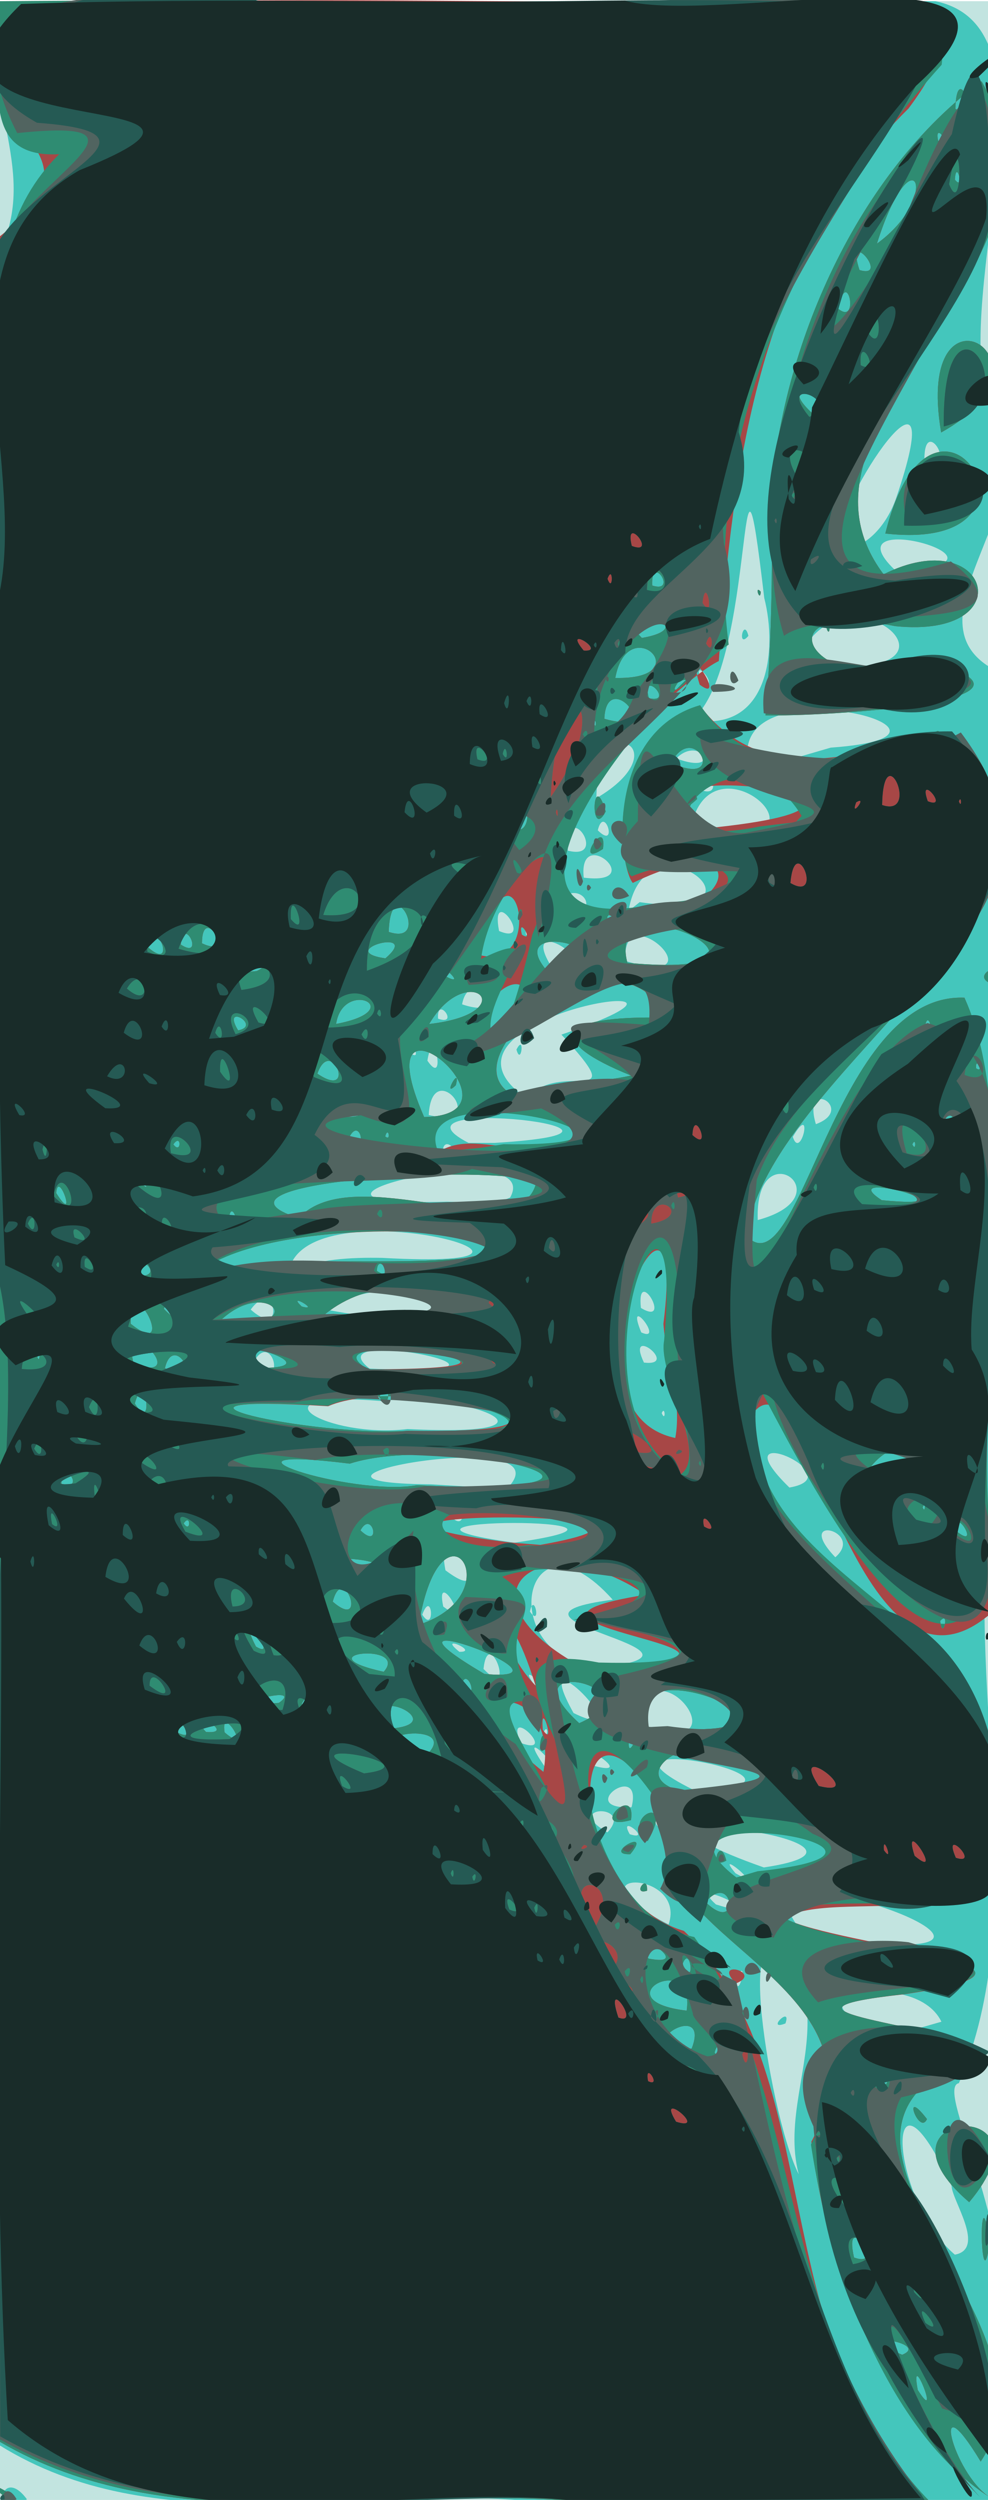 <?xml version="1.0" encoding="UTF-8" standalone="no"?>
<!-- Created with Inkscape (http://www.inkscape.org/) -->

<svg
   width="50.8mm"
   height="128.5mm"
   viewBox="0 0 50.8 128.5"
   version="1.1"
   id="svg5"
   inkscape:version="1.1.1 (3bf5ae0d25, 2021-09-20, custom)"
   sodipodi:docname="Zetab.svg"
   xmlns:inkscape="http://www.inkscape.org/namespaces/inkscape"
   xmlns:sodipodi="http://sodipodi.sourceforge.net/DTD/sodipodi-0.dtd"
   xmlns="http://www.w3.org/2000/svg"
   xmlns:svg="http://www.w3.org/2000/svg">
  <sodipodi:namedview
     id="namedview7"
     pagecolor="#ffffff"
     bordercolor="#666666"
     borderopacity="1.0"
     inkscape:pageshadow="2"
     inkscape:pageopacity="0.0"
     inkscape:pagecheckerboard="0"
     inkscape:document-units="mm"
     showgrid="false"
     inkscape:zoom="1.3861672"
     inkscape:cx="23.085238"
     inkscape:cy="239.14864"
     inkscape:window-width="1911"
     inkscape:window-height="1043"
     inkscape:window-x="3844"
     inkscape:window-y="16"
     inkscape:window-maximized="1"
     inkscape:current-layer="layer3"
     inkscape:snap-object-midpoints="true"
     inkscape:snap-midpoints="true"
     inkscape:snap-smooth-nodes="true"
     inkscape:snap-intersection-paths="true"
     inkscape:object-paths="true"
     inkscape:snap-center="true"
     inkscape:snap-bbox="true" />
  <defs
     id="defs2" />
  <g
     inkscape:groupmode="layer"
     id="layer3"
     inkscape:label="Layer 2">
    <path
       style="fill:#c2e4e0;stroke-width:0.096"
       d="m 50.895,64.286 c 0,-21.408 0,-42.816 0,-64.224 -16.976,0 -33.952,0 -50.927,0 0,42.816 0,85.632 0,128.447 16.976,0 33.952,0 50.927,0 0,-21.408 0,-42.816 0,-64.224 z"
       id="path887" />
    <path
       style="fill:#44c6bc;stroke-width:0.096"
       d="m 50.883,120.649 c 2.113,-4.868 -2.938,-13.301 -1.58,-13.572 3.793,-8.789 0.403,-19.758 1.575,-29.429 -0.004,-14.465 0.09,-28.931 -0.051,-43.396 -4.301,-2.761 3.402,-8.756 0.008,-13.409 -1.958,-6.013 3.945,-19.405 -2.74,-20.781 -16.042,0 -32.084,0 -48.126,0 C -1.084,5.016 1.957,8.541 0.07,12.756 -0.267,22.994 0.182,33.704 -6.8046959e-4,44.147 -0.011,71.327 -0.022,98.506 -0.032,125.685 c 7.963,4.961 17.759,2.114 26.636,2.824 8.097,0 16.194,0 24.291,0 -0.004,-2.62 -0.008,-5.24 -0.012,-7.86 z m -1.788,-4.756 c -3.502,-3.021 -3.608,-11.008 -0.166,-3.528 0.018,0.746 1.781,3.233 0.166,3.528 z m -8.026,-4.133 c -1.59,-3.044 -3.748,-17.449 0.441,-8.233 0.142,2.758 -1.167,5.494 -0.441,8.233 z m -0.684,-7.752 c 0.338,-0.972 -1.05,0.414 0,0 z m 4.621,2.738 c -2.177,-2.636 2.721,0.969 0,0 z m 1.417,-2.257 c -7.408,-1.469 0.527,-3.577 1.982,-0.57 z m -8.529,-2.973 c 0.708,-0.94 -0.119,1.684 0,0 z m 3.849,-1.691 c -6.233,-6.209 15.078,1.38 1.86,-0.05 z m -7.365,-0.903 c -5.577,-2.838 0.977,-2.917 0,0 z m 2.433,-1.031 c -1.813,-1.647 3.712,1.148 0,0 z m 1.005,-1.604 c -1.178,-1.41 1.606,0.928 0,0 z m 1.459,-0.297 c -10.74,-3.786 8.364,-1.253 0,0 z m -2.995,-0.318 c 0.064,-1.018 0.753,1.127 0,0 z m -0.928,-0.358 c 0.328,-0.518 0.338,0.558 0,0 z M 32.379,94.281 c -0.641,-1.119 1.23,0.394 0,0 z m -1.146,-0.095 c -2.406,-1.371 1.424,-1.525 0,0 z m 3.255,-0.251 c 0.343,-1.525 1.377,1.179 0,0 z M 33.57,93.325 c 0.425,-1.333 0.561,1.787 0,0 z m -1.097,-0.432 c -2.991,0.136 0.615,-2.46 0,0 z m 3.188,-0.888 c -6.757,-3.354 8.192,-0.403 0.268,0.056 z m -7.488,-0.963 c -2.152,-3.029 1.523,0.639 0,0 z m 2.037,-0.368 c -3.094,-2.809 3.708,1.122 0,0 z m -3.444,-1.087 c -0.863,-2.102 2.03,0.735 0,0 z m 1.189,-0.56 c 0.249,-0.491 0.235,0.46 0,0 z m 4.724,-0.517 c 0.919,-4.602 6.069,2.482 0,0 z m -3.189,-0.458 c -2.501,-4.495 3.761,1.844 0,0 z m -2.035,-1.468 c -1.068,-1.52 1.642,1.021 0,0 z m -2.595,-0.799 c 0.262,-2.365 1.729,1.791 0,0 z m 6.017,-0.107 c -5.535,-0.258 -4.04,-8.676 0.626,-3.451 -7.426,0.968 6.249,2.589 -0.306,3.453 z M 23.621,84.906 c -1.21,-0.97 1.072,0.021 0,0 z m 2.805,-0.982 c -0.639,-2.707 1.314,0.869 0,0 z m -1.056,-0.107 c -0.031,-1.523 1.108,1.146 0,0 z m -3.658,-0.822 c 0.512,-1.38 0.676,1.042 0,0 z m 5.536,-0.156 c 0.216,-1.091 0.607,0.865 0,0 z M 22.791,82.58 c -0.448,-2.115 1.596,1.222 0,0 z m 0.113,-1.865 c -0.685,-3.623 3.034,2.288 0,0 z M 42.949,80.046 c -2.178,-2.285 1.559,-1.351 0,0 z M 26.45,79.297 c -9.6,-1.338 9.478,-1.365 0,0 z m 15.017,-1.111 0.033,-0.409 z m -18.36,-0.318 c 0.838,-0.984 0.938,1.089 0,0 z m 17.482,-1.406 c -3.763,-3.671 3.424,-0.591 0,0 z M 22.155,76.297 c -9.729,-0.082 7.023,-3.139 3.983,0.145 L 24.145,76.416 Z M 20.959,73.455 c -4.124,0.506 -8.426,-2.006 -1.362,-1.44 4.04,-0.549 10.455,1.884 1.362,1.44 z m 13.064,-0.819 c 0.184,-0.428 0.213,0.511 0,0 z M 18.999,70.347 c -3.004,-2.367 10.549,0.506 0,0 z m -6.011,-0.235 c 1.005,-1.998 1.878,1.689 0,0 z m 20.122,-0.073 c -0.968,-2.03 1.876,0.219 0,0 z M 32.971,68.488 c -0.868,-2.124 1.263,0.571 0,0 z m -0.017,-1.257 c -0.243,-2.292 1.675,0.998 0,0 z m -16.261,0.069 c 5.154,-2.902 9.475,1.86 0,0 z m -3.802,0.015 c 1.244,-1.723 1.828,1.626 0,0 z M 14.848,65.327 c 0.947,-4.534 17.19,0.018 4.802,-0.671 -1.619,-0.031 -3.283,0.06 -4.802,0.671 z M 33.802,63.976 c 0.165,-0.437 0.136,0.396 0,0 z m 5.159,-1.264 c -0.173,-4.653 4.59,-1.24 0,0 z M 22.996,61.768 c -11.108,0.326 5.102,-3.556 3.233,-0.212 -1.052,0.476 -2.149,0.237 -3.233,0.212 z m -0.235,-2.643 c 0.173,-1.122 1.591,1.234 0,0 z m 1.334,-0.378 c -4.916,-2.518 11.71,-0.633 1.342,-9.55e-4 z m 16.668,-0.31 c 1.104,-1.884 0.414,1.281 0,0 z m 1.187,-0.653 c -0.74,-2.466 2.1,-0.775 0,0 z M 22.044,57.314 c 0.165,-3.143 3.266,0.739 0,0 z m 5.066,-0.837 c -6.369,-4.316 12.448,-6.943 1.757,-3.296 3.721,4.02 -0.114,1.194 -1.757,3.296 z m -5.135,-1.958 c 0.322,-2.023 0.997,1.46 0,0 z M 26.555,53.951 c 0.44,-0.87 0.249,0.9 0,0 z m -5.593,0.082 c -0.14,-1.244 1.015,0.834 0,0 z m 4.769,-0.391 c -1.334,-1.715 1.568,-0.664 0,0 z m -1.178,-0.315 c -0.235,-1.724 1.427,0.697 0,0 z m -2.029,-0.965 c -0.086,-1.243 1.134,0.397 0,0 z m 1.235,-0.738 c 0.397,-2.113 2.699,0.907 0,0 z m 2.55,-1.197 c 0.521,-2.213 1.019,0.737 0,0 z m 2.172,-0.533 c -2.205,-3.35 3.24,-6.13e-4 0,0 z m 3.683,-0.497 c -0.287,-3.559 5.065,1.538 0,0 z m -6.504,-1.542 c -0.486,-2.551 1.898,0.806 0,0 z m 1.377,-0.017 c 0.279,-0.32 -0.038,0.639 0,0 z m 1.292,-0.421 c 0.637,-3.241 3.752,-0.318 0,0 z m 3.985,-0.586 c 0.903,-5.375 8.101,0.595 0.575,-0.458 l -0.437,0.348 z m -5.544,-0.336 c -0.778,-1.695 1.503,-0.26 0,0 z m 3.244,-1.383 c -0.3,-2.795 3.37,0.431 0,0 z m -0.818,-1.388 c -0.124,-2.882 2.178,0.551 0,0 z m 2.958,-0.115 c -0.569,-1.895 1.399,0.18 0,0 z m 1.427,-0.455 c -2.545,-0.412 1.781,-0.826 0,0 z M 30.736,42.68 c 0.344,-1.396 1.078,1.065 0,0 z m 4.792,-0.182 c 1.142,-5.257 8.496,1.944 0,0 z M 33.89,41.297 c 0.338,-0.558 0.328,0.518 0,0 z m 0.797,-0.255 c 0.247,-1.164 0.909,0.517 0,0 z m -4.023,-0.013 c 0.034,-4.744 4.358,-2.561 0,0 z m 5.351,-0.433 c 0.345,-1.595 1.285,0.519 0,0 z m 2.657,-0.695 c -2.405,-6.239 13.504,-2.148 4.039,-1.471 l -2.069,0.604 z m -3.901,-0.917 c 1.273,-1.268 2.455,0.921 0,0 z m 0.823,-1.987 c 3.349,-2.808 2.304,-18.097 3.702,-6.255 0.684,2.671 0.235,6.97 -3.702,6.255 z m 2.887,-4.314 c -0.252,-1 -0.597,0.717 0,0 z m -2.371,2.444 c -0.709,-1.693 1.047,0.378 0,0 z m 4.864,-1.071 c 2.325,-5.883 10.563,1.517 0,0 z m 1.524,-3.634 c 0.339,-2.176 2.301,0.931 0,0 z m 3.516,-1.123 c -3.605,-3.429 7.588,-0.205 0,0 z m -3.225,-1.026 c 0.959,-3.957 6.043,-10.758 3.296,-2.696 -0.462,1.374 -1.63,2.87 -3.296,2.696 z m 4.74,-4.648 c -0.004,-2.402 1.822,0.767 0,0 z M 1.385,128.467 c -1.349,-1.821 -1.905,1.155 0,0 z"
       id="path885" />
    <path
       style="fill:#a74746;stroke-width:0.096"
       d="m 50.895,128.367 c -1.934,-1.264 -3.104,-6.189 -0.471,-1.838 4.879,-7.325 -11.651,-17.109 0.281,-21.033 -2.104,-1.498 -12.604,-2.071 -4.225,-2.985 10.002,-1.461 -3.33,-2.464 -6.158,-3.907 2.747,-1.789 14.105,1.897 10.544,-6.932 C 51.882,82.803 38.184,81.824 38.673,72.704 41.539,68.749 44.048,89.485 51.235,82.669 49.613,72.73 52.81,58.742 49.59,51.283 42.878,51.007 41.143,66.488 38.379,63.52 c 1.232,-8.923 20.611,-18.294 9.857,-25.941 -5.013,1.668 -9.255,2.528 -12.189,-1.23 -5.13,1.83 -4.16,8.3 -3.511,9.035 6.927,-3.337 5.086,2.651 -1.377,1.639 -6.707,-1.861 3.278,-11.817 5.801,-13.045 0.699,-10.107 2.116,-20.896 9.747,-28.394 C 54.355,-4.579 34.592,1.861 29.276,0.086 19.507,0.021 9.73,-0.13 -0.032,0.339 -2.684,7.245 6.556,7.213 -0.332,12.399 c 0.712,20.785 0.089,42.199 0.297,63.23 0.004,16.623 0.012,33.246 0.003,49.869 8.708,5.094 19.199,2.378 28.815,3.012 6.318,0 12.636,0 18.955,0 -8.604,-8.055 -5.015,-22.079 -12.574,-29.26 -6.632,-1.964 -6.057,-15.483 -0.47,-5.205 -2.162,5.366 11.403,7.898 7.023,16.04 0.731,6.342 4.057,14.998 9.177,18.282 z m -3.707,-5.521 c -0.434,-2.324 1.25,1.962 0,0 z m -0.802,-1.806 c -2.932,-1.281 1.51,-0.615 0,0 z m -0.818,-1.603 c -2.313,-2.129 1.049,-1.681 0,0 z m -1.656,-3.399 c -0.584,-2.576 1.735,0.632 0,0 z m -8.097,-9.131 c -0.77,-1.515 1.319,0.853 0,0 z m 8.729,-0.215 c 0.054,-3.003 2.414,2.006 0,0 z m -7.802,-1.187 c 0.261,-0.995 0.539,0.845 0,0 z m -1.179,-0.204 c -3.506,0.095 1.038,-2.675 0,0 z m 0.911,-1.714 c 0.348,-1.081 0.468,0.818 0,0 z m -1.168,-0.236 c -4.463,-0.533 0.459,-3.203 0,0 z m 2.531,-1.399 c -1.269,-1.287 1.452,-0.571 0,0 z m -1.152,-0.409 0.01,-0.292 z m -1.592,-0.588 c 0.41,-1.097 0.68,1.379 0,0 z m -1.747,-0.281 c -2.594,-2.648 2.947,0.559 0,0 z m -1.208,-1.153 c 0.183,-0.659 0.349,0.525 0,0 z m 4.141,-1.751 c 1.42,-1.67 1.826,1.754 0,0 z m 1.584,-1.266 c -7.02,-4.134 13.955,-2.016 0,0 z m -0.519,-0.869 c -0.347,-1.363 -0.921,0.559 0,0 z m 7.617,-0.116 c 0.235,-0.46 0.249,0.491 0,0 z M 27.854,94.55 c -1.506,-2.369 1.891,-0.219 0,0 z m 12.59,-0.62 0.148,-0.061 z m -2.613,-1.604 c -8.735,0.116 -0.695,-5.393 1.75,-0.551 z m -9.891,-1.251 c -5.808,-4.616 0.936,-4.93 0,0 z m -5.87,-1.012 c -4.569,-0.791 1.482,-1.691 0,0 z m 10.276,-0.651 c 1.024,-1.447 -0.174,1.519 0,0 z M 20.242,88.837 c -1.917,-2.394 2.993,-0.336 0,0 z m -8.693,0.211 c -0.242,-1.583 1.514,1.284 0,0 z m 16.36,-0.135 c -0.147,-1.728 0.693,1.028 0,0 z m -17.317,0.113 c -1.353,-1.465 1.748,0.138 0,0 z M 8.875,88.926 c -0.442,-1.671 1.871,1.06 0,0 z M 33.359,88.768 c -2.007,-4.716 11.276,1.005 0,0 z M 29.782,88.575 c -4.007,-3.656 4.24,-1.862 0,0 z M 15.512,87.584 c 0.402,-0.868 0.453,0.811 0,0 z m -1.17,-0.054 c -3.458,0.307 1.452,-1.035 0,0 z m 13.197,-0.884 c -2.34,-2.427 -1.701,-5.385 0,0 z m -3.835,0.238 c 0.127,-1.619 1.141,0.694 0,0 z m 8.326,-0.435 c 0.197,-0.439 0.197,0.439 0,0 z m -7.123,-0.406 c -6.948,-4.089 5.507,0.5 0,0 z m 5.44,-0.141 c -7.357,-3.699 -2.848,-7.745 2.858,-3.931 -10.108,1.609 9.02,2.785 -1.595,3.809 z m -10.618,0.031 c -4.29,-0.95 1.351,-1.532 0,0 z m -5.501,-1.179 c 0.046,-1.237 0.498,0.722 0,0 z m -1.065,-0.116 c -1.13,-2.175 1.288,0.757 0,0 z m 11.162,-0.87 c 0.197,-0.439 0.197,0.439 0,0 z m -2.794,-0.254 c 1.168,-7.055 4.908,-1.583 0,0 z m 2.644,-2.286 -0.247,-0.206 z m -3.703,2.428 c 0.473,-1.321 0.483,0.797 0,0 z m 27.87,-0.337 c 0.517,-0.591 0.117,1.093 0,0 z m -31.723,-0.318 0.148,-0.061 z m 0.49,-0.673 c 0.555,-2.109 1.83,1.571 0,0 z m 1.444,-1.555 c -4.125,-1.181 3.277,-0.495 0,0 z m 7.682,-1.486 c -13.458,-1.69 12.299,-1.788 1.542,0.122 z M 49.2,78.725 c -0.171,-1.446 1.262,0.983 0,0 z m -34.784,0.061 c -0.025,-0.977 0.78,0.679 0,0 z m 4.118,-0.123 c 0.614,-1.117 1.107,1.059 0,0 z M 9.445,78.306 c 0.373,-0.558 0.373,0.558 0,0 z M 47.441,77.481 c 0.165,-0.437 0.136,0.396 0,0 z M 7.408,76.765 c -0.247,-1.885 1.284,0.04 0,0 z M 21.446,76.341 c -3.419,0.603 -11.635,-2.116 -3.461,-1.107 4.807,-1.548 16.317,1.293 5.255,1.183 z M 3.157,76.267 c -0.018,-1.446 1.342,0.407 0,0 z M 44.799,75.358 c 2.25,-2.683 3.66,1.877 0,0 z m -1.803,-0.302 c -0.055,-1.29 0.907,1.14 0,0 z M 12.133,74.539 c 0.155,-1.006 0.568,1.036 0,0 z m 22.588,-0.624 c -6.629,-1.412 0.731,-16.514 -0.611,-5.868 0.144,1.963 0.972,3.878 0.611,5.868 z m -13.717,-0.373 c -5.078,0.32 -14.941,-1.927 -4.134,-1.259 3.948,-1.725 16.408,1.48 4.134,1.259 z M 6.932,72.143 c 0.519,-1.911 1.033,1.651 0,0 z M 1.739,72.017 c 0.519,-1.127 0.447,1.267 0,0 z M 19.498,71.81 c 0.583,-1.152 0.651,0.88 0,0 z m -0.576,-1.424 c -5.239,-2.229 12.942,-0.023 0,0 z m -6.092,-0.076 c -4.35,-2.589 5.922,0.165 0,0 z m -4.35,0.019 c 0.443,-1.902 2.101,0.981 0,0 z M 6.877,70.132 c -0.726,-2.899 3.067,0.985 0,0 z m 8.636,-0.177 c 0.719,-1.16 0.251,0.755 0,0 z M 1.917,69.749 c 0.165,-0.437 0.136,0.396 0,0 z M 6.719,68.043 c -0.059,-3.044 2.514,2.02 0,0 z M 11.301,67.911 c 2.524,-2.439 4.829,0.61 0,0 z m 5.407,-0.354 c 4.494,-3.655 11.692,1.302 0,0 z M 8.429,67.279 c 0.543,-1.764 1.692,1.787 0,0 z m 7.087,-0.123 c -0.832,-0.783 1.019,0.283 0,0 z M 9.976,65.627 C 13.142,62.381 27.491,63.015 24.649,64.589 19.778,65.208 14.76,64.285 9.976,65.627 Z M 6.859,65.599 c -0.946,-2.033 2.377,0.125 0,0 z M 1.562,65.309 c 0.482,-0.713 0.219,0.841 0,0 z m 17.813,0.018 c 0.055,-1.113 1.133,0.736 0,0 z m -7.605,-2.664 c 0.103,-1.174 0.74,0.678 0,0 z m 3.589,-0.052 C 9.539,60.767 25.478,59.771 27.573,60.772 26.773,64.306 18.214,59.516 15.359,62.611 Z m 29.977,-0.92 c -2.614,-1.707 5.455,0.535 0,0 z m -2.722,-0.186 c -0.456,-2.343 1.071,1.22 0,0 z M 2.889,61.322 c 0.11,-1.28 1.118,1.771 0,0 z m 4.325,-0.509 c -0.964,-1.297 1.053,0.828 0,0 z M 22.539,59.217 c -2.195,-4.245 14.461,-0.63 3.881,-0.253 -1.283,-0.049 -2.692,-0.512 -3.881,0.253 z m 24.371,-0.395 c 0.197,-0.439 0.197,0.439 0,0 z m -37.996,0 c 0.43,-0.611 0.412,0.566 0,0 z m 4.871,-0.427 c 0.428,-0.986 0.637,0.828 0,0 z m 6.023,0.014 c 0.154,-0.571 0.319,0.307 0,0 z m -1.82,-0.009 c 0.554,-1.004 0.928,1.037 0,0 z m 30.544,-0.573 c 0.261,-1.581 1.26,1.11 0,0 z M 21.808,57.419 c -3.333,-7.626 5.765,-0.11 0,0 z m 1.631,-1.637 c 0.283,-1.131 -0.754,0.745 0,0 z m -6.642,1.43 c 0.859,-3.331 4.024,1.177 0,0 z m 10.221,-0.664 c -5.255,-1.553 4.891,-9.657 7.188,-4.236 -5.751,-0.14 -6.123,1.216 -1.758,2.973 -1.847,0.4 -3.707,0.34 -5.43,1.263 z M 16.319,55.188 c 0.718,-2.01 2.054,1.394 0,0 z m 3.666,0.026 c 0.249,-0.491 0.235,0.46 0,0 z m 30.202,-0.303 c -0.04,-0.678 0.445,0.296 0,0 z M 25.742,53.687 c -2.627,-2.755 3.816,-5.315 0,0 z M 19.669,53.347 c -0.054,-1.07 0.731,0.64 0,0 z m 27.861,-0.353 c 0.156,-1.527 0.669,0.689 0,0 z m -35.286,-0.031 c -0.884,-1.454 1.251,-0.242 0,0 z M 22.066,52.636 c 2.017,-3.404 4.951,-0.569 0,0 z M 17.281,52.633 c 0.364,-2.375 3.805,-0.726 0,0 z m -3.879,-0.244 -0.347,-0.006 z m 15.247,-1.955 c -3.882,-3.574 4.889,-1.678 0,0 z m 2.407,-0.214 c -2.99e-4,-0.802 0.369,0.534 0,0 z m -8.107,-0.018 c -0.662,-1.076 1.172,0.615 0,0 z m -9.754,-0.287 c -2.666,0.283 1.59,-0.777 0,0 z m 11.517,-0.812 c 1.48,-7.276 3.605,0.849 0,0 z m -10.179,0.495 c -0.388,-1.36 1.043,0.752 0,0 z m 17.726,-0.107 c -1.22,-4.657 10.052,0.929 0,0 z m -12.445,-0.23 c -2.711,-0.395 1.933,-1.649 0,0 z M 7.593,48.679 c 0.412,-1.768 1.56,1.373 0,0 z M 10.385,48.487 c 0.011,-2.134 1.809,0.854 0,0 z m -1.092,0.064 c 0.147,-1.584 1.258,0.821 0,0 z M 26.834,48.042 c -0.25,-1.042 0.692,0.46 0,0 z m -6.848,-0.142 c 0.116,-3.305 2.241,0.751 0,0 z m 11.247,-0.792 c 0.764,-0.858 -0.182,1.596 0,0 z m -4.783,-4.574 c 0.937,-2.047 0.832,0.655 0,0 z m 12.626,-0.01 c 0.461,-0.252 -0.101,0.533 0,0 z m -2.883,0.063 c -6.675,-4.197 14.404,-1.401 0,0 z m -0.354,-1.511 c -0.052,-0.991 -1.469,1.366 0,0 z m -7.239,1.291 0.157,-0.006 z m 14.979,-1.662 c 0.542,0.088 -0.49,0.436 0,0 z m -9.069,-1.497 c 1.206,-2.263 2.959,1.366 0,0 z m -3.986,-2.036 c 0.136,-0.396 0.165,0.437 0,0 z m 0.549,-0.227 c 0.11,-2.695 3.174,0.928 0,0 z m 2.29,-1.055 c -0.433,-1.586 1.376,0.295 0,0 z m 2.613,-0.697 c -0.796,-2.517 1.441,1.067 0,0 z m -1.087,-0.156 c 1.198,-0.485 -0.816,1.142 0,0 z m -3.253,-0.19 c 0.661,-3.533 4.355,0.095 0,0 z m 2.924,-1.913 c 0.791,-0.707 -0.021,1.092 0,0 z m -1.556,-0.143 c -2.383,-2.429 3.703,-0.648 0,0 z m 1.783,-1.633 c -0.025,-0.977 0.78,0.679 0,0 z m -1.252,-1.061 c -0.081,-1.709 1.352,0.424 0,0 z M 0.721,128.311 c -2.5,-1.572 0.433,0.992 0,0 z M 50.895,115.215 c -0.624,-3.996 -0.477,3.526 0,0 z m -1.063,-2.019 c 4.711,-5.598 -5.644,-4.815 0,0 z m -2.17,-4.273 c -1.35,-1.762 -0.396,0.89 0,0 z m -2.879,-4.742 c -0.338,-0.558 -0.328,0.518 0,0 z M 33.27,97.187 c 0.05,-0.952 -0.799,0.253 0,0 z m -0.864,-1.878 c 1.199,-1.447 -1.486,0.05 0,0 z m 0.895,-0.671 c 1.485,-2.592 -1.485,-1.19 0,0 z m -0.857,-1.083 c 0.284,-1.979 -2.288,0.625 0,0 z M 50.836,50.506 c 1.44,-1.316 -0.967,-0.538 0,0 z M 31.004,43.636 c 0.226,-1.777 -1.573,1.06 0,0 z m 0.14,-1.924 c -0.689,-2.354 -0.833,1.573 0,0 z m 0.354,-1.967 -0.148,0.061 z m 7.858,-2.976 c 2.82,0.083 16.063,-0.7 8.298,-2.818 -5.597,2.324 -9.121,-3.295 -1.628,-1.766 6.607,0.671 4.835,-5.393 -0.594,-2.664 C 39.469,21.57 56.064,13.729 50.468,4.178 44.128,8.837 40.128,17.796 39.633,25.741 c 0.139,3.57 -0.01,8.051 -0.276,11.028 z m 3.191,-6.199 c -0.115,-2.664 3.227,0.758 0,0 z M 41.773,21.252 c -2.135,-1.969 1.636,-0.888 0,0 z m 0.708,-3.407 c 1.33,-3.206 -0.13,2.574 0,0 z m 0.625,-1.97 c 0.431,-2.309 1.121,0.897 0,0 z m 1.088,-1.994 c -0.763,-2.305 1.613,0.472 0,0 z m 0.895,-1.357 c 1.865,-5.891 3.391,-2.46 0,0 z m 2.352,-0.756 0.148,-0.061 z m 1.658,-2.533 c 0.061,-1.142 0.52,0.648 0,0 z M 48.238,7.239 c -0.227,-1.03 0.732,0.248 0,0 z m 0.886,-1.646 c 0.058,-2.614 1.349,0.756 0,0 z M 42.659,32.271 c -0.351,-0.392 -0.025,0.592 0,0 z m -3.543,-1.856 c -0.351,-0.393 -0.025,0.592 0,0 z m 6.405,-2.991 c 9.485,1.067 2.474,-9.999 0,0 z m 2.87,-5.194 c 6.605,-3.648 -1.437,-8.46 0,0 z"
       id="path883" />
    <path
       style="fill:#2f8c72;stroke-width:0.096"
       d="m 50.895,128.367 c -1.934,-1.264 -3.104,-6.189 -0.471,-1.838 4.879,-7.325 -11.651,-17.109 0.281,-21.033 -2.146,-1.506 -12.625,-2.062 -4.169,-3.001 10.03,-1.563 -3.757,-2.256 -6.407,-4.026 2.446,-1.933 13.9,2.167 10.732,-6.792 0.848,-9.001 -14.024,-10.592 -11.881,-20.459 1.642,2.873 8.973,18.46 12.125,9.508 -1.337,-9.291 1.621,-22.626 -1.516,-29.443 -6.712,-0.276 -8.448,15.205 -11.211,12.237 1.234,-8.926 20.619,-18.295 9.85,-25.951 -5.192,1.702 -9.454,2.723 -12.229,-1.324 -4.992,1.437 -4.148,8.654 -3.504,8.793 4.776,-1.907 7.57,1.072 1.354,1.39 C 22.958,48.784 33.287,35.827 37.467,33.134 36.083,22.337 41.191,11.361 48.417,3.33 49.381,-4.052 33.896,1.968 28.192,0.106 18.784,0.097 9.376,-0.031 -0.032,0.062 0.05,4.217 -1.129,8.149 3.044,7.927 -2.244,13.088 0.614,22.181 -0.032,29.638 c 0,31.953 0,63.906 0,95.859 8.708,5.094 19.199,2.378 28.815,3.012 6.318,0 12.636,0 18.955,0 -7.809,-8.14 -6.246,-20.852 -12.041,-28.944 -6.485,-1.335 -7.601,-16.483 -1.11,-5.723 -2.083,5.657 11.63,8.073 7.109,16.389 0.968,6.434 3.941,14.757 9.199,18.136 z m -3.707,-5.521 c -0.434,-2.324 1.25,1.962 0,0 z m -0.802,-1.806 c -2.932,-1.281 1.51,-0.615 0,0 z m -0.818,-1.603 c -2.313,-2.129 1.049,-1.681 0,0 z m -1.656,-3.399 c -0.584,-2.576 1.735,0.632 0,0 z m -9.152,-6.978 c -1.09,-1.774 1.736,0.545 0,0 z m 1.055,-2.153 c -0.77,-1.515 1.319,0.853 0,0 z m -2.495,0.067 c -0.211,-1.105 0.748,0.374 0,0 z m 11.224,-0.282 c 0.054,-3.003 2.414,2.006 0,0 z m -6.387,-1.096 c 0.477,-0.962 0.307,1.325 0,0 z m -1.415,-0.09 c 0.261,-0.995 0.539,0.845 0,0 z m -1.179,-0.204 c -3.506,0.095 1.038,-2.675 0,0 z m -2.796,-0.567 c -1.219,-2.266 2.228,1.265 0,0 z M 31.794,103.71 c -0.771,-2.318 1.234,0.469 0,0 z m 4.681,-0.121 c 0.348,-1.081 0.468,0.818 0,0 z m 1.688,-0.104 c 0.336,-1.121 0.585,1.086 0,0 z m -2.856,-0.132 c -4.463,-0.533 0.459,-3.203 0,0 z m -3.311,-0.977 c -1.491,-1.687 1.743,0.346 0,0 z m 4.69,-0.831 0.01,-0.292 z m -5.63,-0.038 c -1.984,-3.096 2.31,-1.307 0,0 z m 4.039,-0.55 c 0.41,-1.097 0.68,1.379 0,0 z m -1.747,-0.281 c -2.594,-2.648 2.947,0.559 0,0 z m -1.208,-1.153 c 0.183,-0.659 0.349,0.525 0,0 z m -1.526,-0.49 c -2.289,-2.969 1.608,-2.743 0,0 z m 5.667,-1.261 c 1.42,-1.67 1.826,1.754 0,0 z m 1.584,-1.266 c -5.64,-4.301 11.643,-1.419 1.083,-0.32 -0.361,0.107 -0.722,0.213 -1.083,0.32 z m -0.519,-0.869 c -0.347,-1.363 -0.921,0.559 0,0 z m 9.681,-0.244 c -0.715,-2.217 1.598,1.349 0,0 z m 2.12,0.103 c -0.747,-1.708 1.328,0.431 0,0 z m -4.184,0.026 c 0.235,-0.46 0.249,0.491 0,0 z m 0.485,-0.42 c -0.079,-0.966 0.542,0.772 0,0 z m -0.662,-0.038 0.185,-0.049 z M 30.028,94.828 c 0.542,0.088 -0.49,0.436 0,0 z m 14.068,-0.437 c 1.024,-1.168 0.078,1.565 0,0 z m -16.242,0.159 c -1.506,-2.369 1.891,-0.219 0,0 z m 1.342,-0.184 c -1.256,-3.694 -4.944,-7.618 -1.671,-6.813 -2.658,-4.362 1.306,-4.445 -1.703,-6.505 3.382,-1.275 11.67,0.762 3.673,2.196 4.537,0.542 8.897,2.412 1.296,2.214 -7.561,-1.472 0.767,6.06 -1.594,8.908 z m -1.166,-4.463 c -0.036,-1.792 -0.578,0.584 0,0 z m 15.248,4.337 c 0.137,-0.967 0.635,0.547 0,0 z m -2.834,-0.31 0.148,-0.061 z m -2.613,-1.604 c -8.735,0.116 -0.695,-5.393 1.75,-0.551 z M 42.095,91.803 c -1.616,-2.509 2.618,0.656 0,0 z m -1.777,-0.19 c -1.415,-2.394 1.241,0.584 0,0 z M 22.07,90.063 c -4.569,-0.791 1.482,-1.691 0,0 z m 10.276,-0.651 c 1.024,-1.447 -0.174,1.519 0,0 z M 20.242,88.837 c -1.917,-2.394 2.993,-0.336 0,0 z m -8.693,0.211 c -0.242,-1.583 1.514,1.284 0,0 z m -0.956,-0.022 c -1.353,-1.465 1.748,0.138 0,0 z M 8.875,88.926 c -0.442,-1.671 1.871,1.06 0,0 z M 33.359,88.768 c -2.007,-4.716 11.276,1.005 0,0 z M 29.782,88.575 c -4.007,-3.656 4.24,-1.862 0,0 z M 15.512,87.584 c 0.402,-0.868 0.453,0.811 0,0 z m -1.17,-0.054 c -3.458,0.307 1.452,-1.035 0,0 z m 9.363,-0.645 c 0.127,-1.619 1.141,0.694 0,0 z m 8.326,-0.435 c 0.197,-0.439 0.197,0.439 0,0 z m -7.123,-0.406 c -6.948,-4.089 5.507,0.5 0,0 z m -5.178,-0.11 c -4.29,-0.95 1.351,-1.532 0,0 z M 14.228,84.755 c 0.046,-1.237 0.498,0.722 0,0 z m -1.065,-0.116 c -1.13,-2.175 1.288,0.757 0,0 z m 11.162,-0.87 c 0.197,-0.439 0.197,0.439 0,0 z m -2.794,-0.254 c 1.168,-7.055 4.908,-1.583 0,0 z m 2.644,-2.286 -0.247,-0.206 z m -3.703,2.428 c 0.473,-1.321 0.483,0.797 0,0 z m 27.87,-0.337 c 0.517,-0.591 0.117,1.093 0,0 z m -31.723,-0.318 0.148,-0.061 z m 0.49,-0.673 c 0.555,-2.109 1.83,1.571 0,0 z m 1.444,-1.555 c -4.125,-1.181 3.277,-0.495 0,0 z m 8.606,-1.35 c -5.195,0.696 -6.436,-2.639 -0.278,-1.682 4.127,-0.345 6.196,2.208 0.278,1.682 z M 49.2,78.725 c -0.171,-1.446 1.262,0.983 0,0 z m -34.784,0.061 c -0.025,-0.977 0.78,0.679 0,0 z m 4.118,-0.123 c 0.614,-1.117 1.107,1.059 0,0 z M 36.196,78.465 c -0.266,-1.165 0.981,0.583 0,0 z M 9.445,78.306 c 0.373,-0.558 0.373,0.558 0,0 z M 47.441,77.481 c 0.165,-0.437 0.136,0.396 0,0 z M 7.408,76.765 c -0.247,-1.885 1.284,0.04 0,0 z M 35.01,75.781 c -6.378,-3.928 0.276,-19.156 -0.864,-6.871 -0.327,1.753 2.288,5.795 0.864,6.871 z m -0.842,0.629 c -3.934,-2.502 3.076,0.198 0,0 z m -12.722,-0.069 c -3.419,0.603 -11.635,-2.116 -3.461,-1.107 4.807,-1.548 16.317,1.293 5.255,1.183 z M 3.157,76.267 c -0.018,-1.446 1.342,0.407 0,0 z m 41.642,-0.909 c 2.25,-2.683 3.66,1.877 0,0 z m -1.803,-0.302 c -0.055,-1.29 0.907,1.14 0,0 z M 32.842,74.661 c -2.765,-2.739 2.408,0.35 0,0 z M 12.133,74.539 c 0.155,-1.006 0.568,1.036 0,0 z m 8.871,-0.995 c -5.065,0.312 -14.943,-1.914 -4.144,-1.285 3.874,-1.762 16.164,1.772 4.144,1.285 z M 6.932,72.143 c 0.519,-1.911 1.033,1.651 0,0 z M 1.739,72.017 c 0.519,-1.127 0.447,1.267 0,0 z M 19.498,71.81 c 0.583,-1.152 0.651,0.88 0,0 z m -0.576,-1.424 c -3.66,-2.239 11.295,0.006 1.371,0.003 -0.457,-9.47e-4 -0.914,-0.002 -1.371,-0.003 z m -6.092,-0.076 c -4.35,-2.589 5.922,0.165 0,0 z m -4.35,0.019 c 0.443,-1.902 2.101,0.981 0,0 z M 6.877,70.132 c -0.726,-2.899 3.067,0.985 0,0 z m 8.636,-0.177 c 0.719,-1.16 0.251,0.755 0,0 z m 9.739,-0.007 c 0.051,-0.609 0.436,0.552 0,0 z m 1.465,-0.199 c 0.412,-0.566 0.43,0.611 0,0 z m -24.799,0 c 0.165,-0.437 0.136,0.396 0,0 z m 4.802,-1.707 c -0.059,-3.044 2.514,2.02 0,0 z M 11.301,67.91 c 2.524,-2.439 4.829,0.61 0,0 z m 5.407,-0.354 c 4.496,-3.655 11.692,1.296 0,0 z M 8.429,67.279 c 0.543,-1.764 1.692,1.787 0,0 z m 7.087,-0.123 c -0.832,-0.783 1.019,0.283 0,0 z m 11.111,-0.076 c 0.104,-1.092 0.663,0.389 0,0 z m -1.506,-0.108 c 0.338,-0.892 0.688,0.801 0,0 z M 9.976,65.627 C 13.148,62.406 27.486,62.954 24.645,64.588 19.776,65.211 14.758,64.283 9.976,65.627 Z M 6.859,65.599 c -0.946,-2.033 2.377,0.125 0,0 z M 1.562,65.309 c 0.482,-0.713 0.219,0.841 0,0 z m 17.813,0.018 c 0.055,-1.113 1.133,0.736 0,0 z m 13.245,-2.22 c -1.869,-1.298 2.307,-1.306 0,0 z m 0.866,-0.206 c -0.04,-1.992 2.353,-0.421 0,0 z m -21.716,-0.237 c 0.103,-1.174 0.74,0.678 0,0 z m 3.589,-0.052 c -5.82,-1.844 10.118,-2.839 12.213,-1.839 -0.8,3.534 -9.359,-1.256 -12.213,1.839 z m 29.977,-0.92 c -2.614,-1.707 5.455,0.535 0,0 z m -2.722,-0.186 c -0.456,-2.343 1.071,1.22 0,0 z m -7.754,0.055 c -0.786,-2.962 3.372,-0.735 0,0 z M 2.889,61.322 c 0.11,-1.28 1.118,1.771 0,0 z m 30.163,-0.125 c 0.123,-3.14 3.274,0.193 0,0 z M 7.214,60.813 c -0.964,-1.297 1.053,0.828 0,0 z M 22.539,59.217 c -1.885,-4.394 14.2,-0.24 3.351,-0.403 L 24.735,58.997 Z m 24.371,-0.395 c 0.197,-0.439 0.197,0.439 0,0 z m -37.996,0 c 0.43,-0.611 0.412,0.566 0,0 z m 4.871,-0.427 c 0.428,-0.986 0.637,0.828 0,0 z m 21.815,-0.052 c 0.075,-1.538 1.055,0.971 0,0 z m -15.792,0.066 c 0.154,-0.571 0.319,0.307 0,0 z m -1.82,-0.009 c 0.554,-1.004 0.928,1.037 0,0 z m 30.544,-0.573 c 0.261,-1.581 1.26,1.11 0,0 z M 21.808,57.419 c -3.333,-7.626 5.765,-0.11 0,0 z m 1.631,-1.637 c 0.283,-1.131 -0.754,0.745 0,0 z m -6.642,1.43 c 0.859,-3.331 4.024,1.177 0,0 z m 10.221,-0.664 c -5.274,-1.539 4.906,-9.691 7.189,-4.237 -5.751,-0.138 -6.125,1.216 -1.759,2.974 -1.847,0.4 -3.707,0.34 -5.43,1.263 z M 16.319,55.188 c 0.718,-2.01 2.054,1.394 0,0 z m 3.666,0.026 c 0.249,-0.491 0.235,0.46 0,0 z m 30.202,-0.303 c -0.04,-0.678 0.445,0.296 0,0 z m -24.578,-1.166 c -1.831,-1.71 3.598,-6.656 -0.877,-4.448 0.555,-4.234 5.585,-8.675 2.639,-1.254 -0.438,1.941 -0.962,3.873 -1.762,5.702 z m 1.254,-6.731 c -0.068,-0.928 -0.504,0.891 0,0 z m -7.194,6.333 c -0.054,-1.07 0.731,0.64 0,0 z m 27.861,-0.353 c 0.156,-1.527 0.669,0.689 0,0 z m -35.286,-0.031 c -0.884,-1.454 1.251,-0.242 0,0 z m 9.822,-0.327 c 2.017,-3.404 4.951,-0.569 0,0 z m -4.784,-0.003 c 0.364,-2.375 3.805,-0.726 0,0 z m -3.879,-0.244 -0.347,-0.006 z m 15.247,-1.955 c -3.882,-3.574 4.889,-1.678 0,0 z m 2.407,-0.214 c -2.99e-4,-0.802 0.369,0.534 0,0 z m -8.107,-0.018 c -0.662,-1.076 1.172,0.615 0,0 z m -9.754,-0.287 c -2.666,0.283 1.59,-0.777 0,0 z M 14.533,49.598 c -0.388,-1.36 1.043,0.752 0,0 z m 17.726,-0.107 c -1.22,-4.657 10.052,0.929 0,0 z m -12.445,-0.23 c -2.711,-0.395 1.933,-1.649 0,0 z M 7.593,48.679 c 0.412,-1.768 1.56,1.373 0,0 z M 10.385,48.487 c 0.011,-2.134 1.809,0.854 0,0 z m -1.092,0.064 c 0.147,-1.584 1.258,0.821 0,0 z M 19.986,47.901 c 0.116,-3.305 2.241,0.751 0,0 z m 11.247,-0.792 c 0.764,-0.858 -0.182,1.596 0,0 z m 9.406,-1.722 c 0.242,-2.707 1.76,1.037 0,0 z m -1.699,-0.198 c 0.211,-2.131 0.736,1.155 0,0 z M 26.45,42.535 c 0.937,-2.047 0.832,0.655 0,0 z m 12.634,-0.056 c -7.95,1.659 -1.067,-5.923 2.132,-0.538 l -0.303,0.321 z m -3.246,-1.402 c -0.052,-0.991 -1.469,1.366 0,0 z m 6.123,1.215 c 0.02,-0.997 0.709,0.922 0,0 z m -13.362,0.076 0.157,-0.006 z M 42.7,42.116 c -0.608,-1.911 1.612,0.817 0,0 z M 28.576,41.761 c 0.107,-0.545 0.17,0.598 0,0 z m 16.778,-0.382 c 0.072,-3.681 1.989,0.686 0,0 z m -1.334,-0.137 c 0.642,-0.406 -0.339,0.905 0,0 z m 3.683,-0.056 c -0.552,-1.547 1.168,0.469 0,0 z m -4.336,0.111 c 0.235,-0.46 0.249,0.491 0,0 z m 5.934,-0.103 c 0.136,-0.396 0.165,0.437 0,0 z M 28.309,40.984 c 0.386,-7.356 3.474,-4.863 0,0 z m 15.271,-0.277 c 0.542,0.088 -0.49,0.436 0,0 z m -9.069,-1.497 c 1.206,-2.263 2.959,1.366 0,0 z m -3.986,-2.036 c 0.136,-0.396 0.165,0.437 0,0 z m 0.549,-0.227 c 0.11,-2.695 3.174,0.928 0,0 z m 2.29,-1.055 c -0.433,-1.586 1.376,0.295 0,0 z m 1.526,-0.854 c 1.198,-0.485 -0.816,1.142 0,0 z m -3.894,0.26 0.014,0.189 z m 0.641,-0.45 c 0.661,-3.533 4.355,0.095 0,0 z m -1.732,-0.252 c 0.943,-1.984 0.851,1.508 0,0 z M 30.011,33.442 c -1.22,-1.444 1.247,0.104 0,0 z m 6.287,-0.365 c 0.348,-1.081 0.468,0.818 0,0 z m -1.738,-0.142 c 0.791,-0.707 -0.021,1.092 0,0 z m -1.556,-0.143 c -2.383,-2.429 3.703,-0.648 0,0 z m -2.374,-0.072 c -0.711,-2.472 3.062,-0.044 0,0 z M 36.119,30.992 c 0.168,-1.618 0.689,1.078 0,0 z m -1.331,0.167 c -0.025,-0.977 0.78,0.679 0,0 z M 33.536,30.098 c -0.081,-1.709 1.352,0.424 0,0 z m -2.303,-0.347 c 0.299,-0.813 0.299,0.813 0,0 z m 1.249,-1.688 c -0.419,-1.706 1.371,0.524 0,0 z M 0.721,128.311 c -2.5,-1.572 0.433,0.992 0,0 z M 50.895,115.215 c -0.624,-3.996 -0.477,3.526 0,0 z m -1.063,-2.019 c 4.711,-5.598 -5.644,-4.815 0,0 z m -9.927,-3.405 -0.047,0.111 z m 7.757,-0.868 c -1.35,-1.762 -0.396,0.89 0,0 z m -2.879,-4.742 c -0.338,-0.558 -0.328,0.518 0,0 z m -5.137,-2.629 c -0.306,-0.591 -0.389,0.93 0,0 z M 33.27,97.187 c 0.05,-0.952 -0.799,0.253 0,0 z m -0.864,-1.878 c 1.199,-1.447 -1.486,0.05 0,0 z m 0.895,-0.671 c 1.485,-2.592 -1.485,-1.19 0,0 z m -0.857,-1.083 c 0.284,-1.979 -2.288,0.625 0,0 z M 50.836,50.506 c 1.44,-1.316 -0.967,-0.538 0,0 z M 31.004,43.636 c 0.226,-1.777 -1.573,1.06 0,0 z m 0.14,-1.924 c -0.689,-2.354 -0.833,1.573 0,0 z m 0.354,-1.967 -0.148,0.061 z m 7.858,-2.976 c 2.82,0.083 16.063,-0.7 8.298,-2.818 -5.597,2.324 -9.121,-3.295 -1.628,-1.766 6.607,0.671 4.835,-5.393 -0.594,-2.664 C 39.469,21.57 56.064,13.729 50.468,4.178 44.128,8.837 40.128,17.796 39.633,25.741 c 0.139,3.57 -0.01,8.051 -0.276,11.028 z m 3.191,-6.199 c -0.115,-2.664 3.227,0.758 0,0 z M 41.773,21.252 c -2.135,-1.969 1.636,-0.888 0,0 z m 0.708,-3.407 c 1.33,-3.206 -0.13,2.574 0,0 z m 0.625,-1.97 c 0.431,-2.309 1.121,0.897 0,0 z m 1.088,-1.994 c -0.763,-2.305 1.613,0.472 0,0 z m 0.895,-1.357 c 1.865,-5.891 3.391,-2.46 0,0 z m 2.352,-0.756 0.148,-0.061 z m 1.658,-2.533 c 0.061,-1.142 0.52,0.648 0,0 z M 48.238,7.239 c -0.227,-1.03 0.732,0.248 0,0 z m 0.886,-1.646 c 0.058,-2.614 1.349,0.756 0,0 z M 37.964,34.98 c -0.487,-1.295 -0.618,0.658 0,0 z m 4.694,-2.709 c -0.351,-0.392 -0.025,0.592 0,0 z m -3.543,-1.856 c -0.351,-0.393 -0.025,0.592 0,0 z m 6.405,-2.991 c 9.485,1.067 2.474,-9.999 0,0 z m 2.87,-5.194 c 6.605,-3.648 -1.437,-8.46 0,0 z"
       id="path881" />
    <path
       style="fill:#516460;stroke-width:0.096"
       d="m 50.394,128.357 c -3.422,-3.61 -7.237,-14.791 -1.955,-4.561 8.031,2.722 -4.64,-11.742 -2.108,-15.986 11.703,-2.691 -8.555,-7.246 -4.507,1.487 0.595,6.92 3.641,14.136 8.571,19.059 z m -2.812,-8.954 c -0.775,-1.712 1.227,0.882 0,0 z m -0.58,-1.581 c -0.284,-1.349 1.027,1.154 0,0 z m -3.146,-1.438 c -1.132,-2.886 2.458,-0.417 0,0 z m -0.445,-3.025 c -2.095,-2.636 1.648,-0.985 0,0 z m -0.398,-2.375 c 0.197,-0.44 0.197,0.44 0,0 z m -0.939,-1.415 c 0.542,0.088 -0.491,0.435 0,0 z m 2.334,-2.912 c 1.147,-3.343 2.343,2.947 0,0 z m 2.949,21.549 c -6.07,-7.666 -7.419,-17.472 -9.503,-26.353 -7.239,-3.38 -8.586,-10.608 -9.477,-17.03 -1.657,1.547 3.577,13.405 -1.863,4.823 -4.718,-3.162 -5.624,-8.189 -5.254,-10.969 -5.02,5.4 -4.489,-3.782 1.836,-0.804 4.554,-0.544 11.829,1.394 2.886,1.658 -4.955,1.655 15.156,0.736 3.972,3.583 1.661,0.894 9.366,1.296 1.87,3.004 -7.832,4.845 16.214,4.589 3.379,5.884 -3.931,-0.931 0.136,2.669 -1.261,5.082 3.762,3.651 1.065,-7.881 7.841,-2.827 4.728,1.955 -10.043,2.6 -2.005,5.348 2.002,-4.422 15.172,1.094 11.377,-9.621 -2.053,-6.566 -16.443,-12.174 -11.531,-18.944 0.442,5.178 12.748,19.984 11.286,7.348 -2.186,-7.681 3.937,-23.728 -3.218,-25.801 -5.455,2 -10.094,21.562 -8.78,8.05 2.913,-8.184 18.133,-12.858 10.491,-22.987 -4.512,2.535 -10.99,0.879 -13.402,0.078 -0.203,4.041 11.53,3.316 2.316,5.084 -4.191,0.379 -5.481,-9.175 -5.521,-0.605 -4.772,5.106 11.992,0.486 2.336,4.136 -7.091,-0.056 -8.207,7.081 -12.316,7.771 3.238,1.382 11.187,-7.525 10.541,-1.429 -8.094,-0.642 -1.523,1.261 -0.726,2.896 -3.55,-0.852 -13.97,2.76 -4.802,1.394 8.211,4.115 -18.043,1.311 -9.271,0.352 5.805,2.242 -1.136,-4.99 4.135,-6.768 2.77,-3.539 7.385,-11.713 4.994,-2.387 C 25.866,38.936 39.721,36.777 37.222,27.947 36.284,17.637 46.506,7.223 48.766,0.738 39.387,-1.143 29.709,0.87 20.204,0.062 13.265,1.184 -4.707,-3.954 0.886,6.841 11.117,5.78 -3.879,11.165 -0.1,16.755 c 0.157,16.388 0.025,32.806 0.069,49.206 1.235,5.604 -0.505,14.52 0.013,23.432 0.01,11.994 -0.032,23.988 -0.013,35.982 9.071,5.141 19.819,2.496 29.769,3.135 5.741,-0.16 12.625,0.318 17.661,-0.236 z M 34.761,109.061 c -1.09,-1.774 1.736,0.545 0,0 z m 0.87,-2.154 c -1.096,-2.578 1.817,1.491 0,0 z m -2.31,0.068 c -0.211,-1.105 0.748,0.374 0,0 z m 1.225,-0.912 c 0.542,0.088 -0.491,0.435 0,0 z m 3.613,-0.467 c 0.477,-0.962 0.307,1.325 0,0 z m -1.788,0.104 c -5.236,-1.801 -2.92,-10 -0.745,-2.202 -0.053,0.432 2.27,2.071 0.745,2.202 z m -3.602,-0.965 c -1.219,-2.266 2.228,1.265 0,0 z m -0.974,-1.026 c -0.771,-2.318 1.234,0.469 0,0 z m 1.83,-0.205 c 0.455,-0.736 0.051,1.031 0,0 z m 4.539,-0.02 c 0.336,-1.121 0.585,1.086 0,0 z m -6.167,-1.11 c -1.491,-1.687 1.743,0.346 0,0 z m 4.813,-0.566 c -3.475,-1.632 1.628,-0.639 0,0 z m -3.894,-0.052 c 0.2,-0.594 0.2,0.594 0,0 z m -1.86,-0.252 c -1.984,-3.096 2.31,-1.307 0,0 z m 1.063,-0.172 c 0.509,-0.656 0.184,0.833 0,0 z m 3.034,-0.205 c -0.475,-1.964 1.619,1.493 0,0 z m -3.546,-2.191 c 0.459,-0.51 0.204,0.729 0,0 z m -0.994,0.093 c -2.289,-2.969 1.608,-2.743 0,0 z m -0.709,-0.418 c 0.197,-0.439 0.197,0.439 0,0 z M 27.469,98.064 c 0.298,-0.711 0.166,0.835 0,0 z m -1.283,0.087 c -0.53,-1.416 1.141,0.521 0,0 z m 8.366,-1.192 c -0.481,-1.092 0.939,0.402 0,0 z M 29.159,96.624 c -1.311,-3.586 1.22,0.709 0,0 z m -4.878,-0.158 c 0.333,-0.497 0.118,0.651 0,0 z m -1.107,-0.172 c 0.2,-0.594 0.2,0.594 0,0 z m 21.755,-0.514 c -0.818,-1.439 1.326,0.452 0,0 z m 2.097,-0.388 c -0.715,-2.217 1.598,1.349 0,0 z m 2.12,0.103 c -0.747,-1.708 1.328,0.431 0,0 z m -3.699,-0.394 c -0.079,-0.966 0.542,0.772 0,0 z m -0.662,-0.038 0.185,-0.049 z M 30.028,94.828 c 0.542,0.088 -0.49,0.436 0,0 z m -2.167,0.072 c -2.105,-2.777 2.535,-0.902 0,0 z m 16.235,-0.509 c 1.024,-1.168 0.078,1.565 0,0 z M 43.279,94.24 c 0.137,-0.967 0.635,0.547 0,0 z M 26.716,93.709 c 0.354,-0.522 0.173,0.665 0,0 z m -1.512,-1.589 c -1.895,-0.13 2.563,0.038 0,0 z m 2.627,-0.208 c 0.92,-0.801 -0.506,1.864 0,0 z M 42.095,91.803 c -1.616,-2.509 2.618,0.656 0,0 z m -24.507,9.97e-4 c -0.553,-1.469 1.212,0.738 0,0 z M 40.318,91.612 c -1.415,-2.394 1.241,0.584 0,0 z M 22.881,91.158 c -5.526,-2.677 -1.368,-7.197 0,0 z m -4.162,-0.002 c -4.938,-2.034 3.952,-0.488 0,0 z m -2.634,-1.054 c -0.614,-2.925 1.143,1.091 0,0 z M 22.872,89.629 c -0.245,-1.351 0.872,1.2 0,0 z M 11.793,89.393 c -5.779,0.249 3.129,-1.94 0,0 z M 8.637,89.02 c 0.002,-2.205 2.104,1.313 0,0 z m 24.722,-0.245 c -0.697,-4.929 9.38,1.127 0.965,-0.05 l -0.559,0.029 z M 22.536,87.563 c 0.976,0.23 -0.752,0.722 0,0 z m -8.011,0.335 c -4.121,0.005 1.076,-3.418 0,0 z m 0.907,0.036 c -0.712,-1.663 1.746,0.455 0,0 z m -7.744,-1.288 c 0.008,-1.465 1.831,1.388 0,0 z m 13.892,-0.385 c -0.052,-0.899 0.524,0.473 0,0 z m -2.603,-0.214 c -4.477,-2.979 1.538,-2.165 1.316,0.131 z m -4.907,-0.963 c -0.848,-1.99 1.564,0.201 0,0 z M 13.044,84.851 c -1.899,-3.095 2.033,0.994 0,0 z m 7.251,0.053 c 0.235,-0.46 0.249,0.491 0,0 z m -8.358,-0.757 c -0.025,-0.977 0.78,0.679 0,0 z m 7.428,-0.326 c 0.444,-1.027 0.546,0.788 0,0 z m -2.871,-0.423 c -0.436,-4.064 4.756,0.422 0,0 z m -4.539,-0.821 c -0.53,-2.029 1.694,-0.012 0,0 z m 37.599,-2.157 c -3.299,-0.68 2.261,-0.463 0,0 z M 40.815,79.567 c 0.381,-1.008 0.522,1.01 0,0 z M 14.179,78.918 c 0.067,-1.786 1.534,1.321 0,0 z m 34.96,-0.055 c -0.163,-2.12 1.882,1.386 0,0 z M 9.534,78.731 c -1.268,-2.133 2.505,0.986 0,0 z M 47.707,78.563 c -3.344,-1.289 2.563,-3.015 0,0 z m -11.511,-0.098 c -0.266,-1.165 0.981,0.583 0,0 z M 2.676,78.34 c -0.302,-1.511 0.741,0.618 0,0 z M 38.784,77.507 c 0.336,-1.121 0.585,1.086 0,0 z M 7.249,76.808 c 1.311,-2.596 2.143,1.135 0,0 z m -2.38,0.099 c -0.21,-1.736 0.729,1.038 0,0 z M 35.01,75.781 c -6.28,-3.242 -0.47,-19.164 -0.071,-8.599 -0.688,2.508 1.43,9.511 0.071,8.599 z m -0.842,0.629 c -3.934,-2.502 3.076,0.198 0,0 z m -12.345,-0.014 c -4.236,0.973 -16.565,-2.82 -5.648,-1.346 4.624,-1.035 19.892,1.078 7.606,1.354 z m -9.898,-1.595 c -0.249,-0.491 -0.235,0.46 0,0 z m -8.034,1.443 c -2.64,0.381 2.415,-1.509 0,0 z M 44.657,75.459 c -3.349,-2.528 7.323,0.769 0,0 z M 42.216,75.368 c 0.2,-0.594 0.2,0.594 0,0 z M 35.927,75.213 c 0.136,-0.396 0.165,0.437 0,0 z m -3.085,-0.552 c -2.765,-2.739 2.408,0.35 0,0 z M 7.076,75.045 c 0.133,-1.081 2.1,1.504 0,0 z M 34.9,74.519 c 0.542,0.088 -0.49,0.436 0,0 z m -15.203,0.024 c 0.526,-0.507 0.262,0.838 0,0 z M 1.756,74.464 c 0.411,-1.006 0.568,0.958 0,0 z m 6.981,-0.126 c -0.535,-1.487 1.326,0.725 0,0 z M 3.954,73.871 c 0.734,-1.313 0.697,1.039 0,0 z M 20.87,73.556 c -3.494,0.48 -15.86,-1.631 -5.772,-1.455 4.09,-0.943 20.683,1.526 5.772,1.455 z M 6.883,72.54 c -2.522,-2.59 3.109,0.579 0,0 z M 4.574,72.327 c 0.556,-1.414 0.641,1.392 0,0 z M 19.409,71.76 c 0.841,-1.426 0.981,1.518 0,0 z M 35.883,70.328 c 0.226,-1.586 0.784,1.035 0,0 z M 12.544,70.315 c -4.174,-2.503 7.944,0.457 0,0 z m -4.233,0.135 c -6.139,-0.631 5.012,-1.837 0,0 z M 19.055,70.387 c -4.912,-2.051 11.578,-0.152 1.34,0.002 -0.447,-6.38e-4 -0.893,-0.001 -1.34,-0.002 z M 1.12,70.369 c 0.11,-2.113 2.795,0.267 0,0 z m 1.683,-0.148 c 0.136,-1.439 2.71,1.587 0,0 z M 25.251,69.949 c 0.051,-0.609 0.436,0.552 0,0 z m 1.465,-0.199 c 0.412,-0.566 0.43,0.611 0,0 z m 0.443,-1.346 c 0.493,-1.688 0.227,2.144 0,0 z M 6.585,68.194 c 0.972,-3.772 4.624,1.788 0,0 z m 4.361,-0.357 c 4.554,-3.344 18.67,0.17 6.18,-0.3 -2.061,0.078 -4.123,0.146 -6.18,0.3 z M 1.462,67.65 c -1.638,-2.263 2.098,1.307 0,0 z m 1.694,-0.22 c -1.593,-0.834 2.325,0.151 0,0 z M 26.627,67.08 c 0.104,-1.092 0.663,0.389 0,0 z m 5.431,-0.237 0.014,0.189 z m -6.936,0.129 c 0.338,-0.892 0.688,0.801 0,0 z m 10.644,-0.702 c 0.477,-0.957 0.472,1.162 0,0 z M 5.843,65.771 c 0.815,-3.616 3.917,1.532 0,0 z M 9.82,65.703 C 13.318,62.169 24.103,63.138 25.288,64.315 20.298,65.915 14.753,63.676 9.82,65.703 Z m 9.41,-0.391 c 0.336,-1.283 1.058,0.943 0,0 z M 4.357,65.12 c -0.144,-1.269 1.017,0.666 0,0 z m -1.466,-0.112 c 0.197,-0.439 0.197,0.439 0,0 z m 25.331,-0.87 0.185,-0.049 z M 3.828,63.605 c -0.377,-1.215 1.353,0.641 0,0 z M 32.62,63.106 c -1.869,-1.298 2.307,-1.306 0,0 z m -24.277,0.056 c -0.208,-1.534 1.153,0.558 0,0 z M 1.43,62.895 c 0.435,-1.032 0.491,1.022 0,0 z m 32.057,0.005 c -0.04,-1.992 2.353,-0.421 0,0 z m -21.898,-0.014 c -3.041,-3.045 9.928,-1.576 12.681,-2.801 10.301,2.042 -4.398,1.518 -7.597,2.035 -1.695,0.251 -3.383,0.551 -5.084,0.766 z m -0.017,-0.509 -0.085,-0.13 z m 7.815,0.027 c 0.299,-0.727 0.418,0.615 0,0 z M 6.548,62.366 c 1.017,-1.032 1.534,0.936 0,0 z M 34.51,61.966 c 0.222,-0.605 0.248,0.638 0,0 z m 9.851,-0.038 c -3.122,-2.622 7.608,0.372 0,0 z M 2.739,61.467 c 0.501,-2.209 1.82,1.879 0,0 z m 32.121,0.093 c -0.786,-2.962 3.372,-0.735 0,0 z m 0.695,-0.285 c 0.557,-0.253 -0.314,0.53 0,0 z m -2.504,-0.079 c 0.123,-3.14 3.274,0.193 0,0 z M 7.064,60.947 c 0.117,-2.702 2.735,2.304 0,0 z m 34.766,0.091 c 0.248,-0.638 0.222,0.605 0,0 z M 4.397,60.529 c 0.041,-0.863 0.529,0.552 0,0 z M 46.619,59.278 c -1.173,-3.945 2.717,0.749 0,0 z m -37.831,-0.003 c -0.366,-2.201 2.452,0.674 0,0 z M 2.182,59.08 c 0.314,-1.253 0.286,1.186 0,0 z M 38.319,59.028 c 0.394,-0.879 0.394,0.879 0,0 z M 13.565,58.601 c 0.13,-2.167 1.887,1.141 0,0 z m 22.035,-0.257 c 0.075,-1.538 1.055,0.971 0,0 z m 12.866,-0.302 c 0.234,-2.009 1.925,1.108 0,0 z M 40.195,56.897 c 0.47,-1.255 0.48,1.161 0,0 z m 7.883,-0.575 c 1.427,-2.29 1.727,1.105 0,0 z M 16.138,55.361 c -1.702,-3.843 3.979,1.644 0,0 z m -4.823,-0.274 c -0.058,-2.095 1.174,1.714 0,0 z m 38.279,0.164 c 0.323,-2.574 1.989,0.791 0,0 z M 18.588,53.172 c 0.458,-0.893 0.395,0.826 0,0 z m -6.477,-0.011 c -1.067,-2.139 1.931,-0.542 0,0 z M 11.065,53.088 c 0.298,-1.07 0.598,0.926 0,0 z m 5.377,-0.27 c 1.3,-4.021 5.621,0.135 0,0 z M 13.288,52.56 c -1.151,-2.019 1.668,0.504 0,0 z m 6.097,-0.457 c 0.183,-0.659 0.349,0.525 0,0 z m -6.973,-1.217 c -1.105,-3.136 3.788,-0.501 0,0 z m -5.89,-0.074 c 0.942,-1.548 1.486,1.306 0,0 z M 20.618,50.632 c 0.486,-0.512 -0.002,0.891 0,0 z m -1.755,-0.732 c -0.074,-5.956 6.564,-2.339 0,0 z M 14.368,49.791 c -0.807,-2.204 2.303,0.646 0,0 z m 21.45,-0.207 c -13.148,0.515 6.947,-4.634 0,0 z M 21.49,49.074 c 0.391,-0.684 -0.02,1.005 0,0 z M 7.579,48.922 c -0.208,-2.156 2.209,0.942 0,0 z m 1.598,-0.154 c 1.182,-3.468 4.425,1.318 0,0 z M 21.668,47.527 c -0.245,-1.186 1.035,0.243 0,0 z m -6.716,-0.284 c -0.077,-2.064 1.036,1.227 0,0 z m 1.667,-0.211 c 1.012,-3.25 3.658,0.296 0,0 z m 24.02,-1.645 c 0.242,-2.707 1.76,1.037 0,0 z m -24.374,0.106 c -8.96e-4,-1.762 1.075,0.847 0,0 z m 22.675,-0.304 c 0.211,-2.131 0.736,1.155 0,0 z m -14.993,-0.077 c -2.635,-1.682 2.971,-0.057 0,0 z m 2.629,-0.257 c -0.676,-1.633 0.798,0.369 0,0 z m 0.121,-1.16 c -2.466,-2.984 2.762,-1.887 0,0 z M 25.368,42.928 c 0.738,-0.144 -0.53,0.726 0,0 z m 16.593,-0.635 c 0.02,-0.997 0.709,0.922 0,0 z m 0.738,-0.177 c -0.608,-1.911 1.612,0.817 0,0 z M 28.576,41.761 c 0.107,-0.545 0.17,0.598 0,0 z m 16.778,-0.382 c 0.072,-3.681 1.989,0.686 0,0 z m -1.334,-0.137 c 0.642,-0.406 -0.339,0.905 0,0 z m 3.683,-0.056 c -0.552,-1.547 1.168,0.469 0,0 z m -4.336,0.111 c 0.235,-0.46 0.249,0.491 0,0 z m 5.934,-0.103 c 0.136,-0.396 0.165,0.437 0,0 z M 28.309,40.984 c 0.386,-7.356 3.474,-4.863 0,0 z m 15.103,-0.202 c 0.533,-1.715 0.554,1.445 0,0 z M 22.819,40.369 c 0.197,-0.439 0.197,0.439 0,0 z m 4.783,-0.252 c 0.008,-1.307 0.486,0.834 0,0 z m 5.403,-0.309 c 0.041,-0.863 0.529,0.552 0,0 z m -8.457,-0.777 c -0.372,-1.553 1.271,0.494 0,0 z m 1.299,-0.277 c 0.173,-0.833 0.379,0.673 0,0 z m 2.464,-0.653 c 0.197,-0.439 0.197,0.439 0,0 z m 1.656,-0.359 c 0.312,-0.615 0.326,0.623 0,0 z m 0.584,-0.142 c 0.162,-5.775 6.897,-7.922 2.084,-1.959 -0.268,0.913 -1.005,1.962 -2.084,1.959 z m 2.72,-1.806 c 0.334,-2.394 1.319,1.029 0,0 z m 1.179,-0.223 c 0.169,-2.325 1.823,0.359 0,0 z m -3.454,-0.273 0.014,0.189 z m -0.626,0.045 c 0.336,-1.121 0.585,1.086 0,0 z m -0.465,-0.747 c 0.943,-1.984 0.851,1.508 0,0 z m 1.24,0.309 c 0.197,-0.439 0.197,0.439 0,0 z M 30.011,33.442 c -1.22,-1.444 1.247,0.104 0,0 z m 6.287,-0.365 c 0.348,-1.081 0.468,0.818 0,0 z m -4.534,0.025 c 0.2,-0.594 0.2,0.594 0,0 z M 30.631,32.72 c -0.711,-2.472 3.062,-0.044 0,0 z m 5.488,-1.728 c 0.168,-1.618 0.689,1.078 0,0 z M 33.272,30.373 c 0.039,-2.62 2.047,0.352 0,0 z m -0.887,0.04 c 0.42,-0.613 0.294,0.73 0,0 z m -1.151,-0.663 c 0.299,-0.813 0.299,0.813 0,0 z m 1.249,-1.688 c -0.419,-1.706 1.371,0.524 0,0 z M 0.854,128.463 c -0.715,-1.239 -1.143,0.802 0,0 z M 50.895,114.966 c -0.083,-3.38 -0.481,2.013 0,0 z m 0,-4.042 c -3.291,-6.444 -2.535,5.564 0,0 z m -10.99,-1.133 -0.047,0.111 z m 2.158,-6.866 c 3.068,-1.117 13.182,-0.616 4.656,-3.09 -1.763,-0.23 -7.616,-0.088 -4.656,3.09 z m -2.417,-1.373 c -0.306,-0.591 -0.389,0.93 0,0 z m -0.533,-0.18 c -0.511,-1.347 -1.552,0.64 0,0 z m -1.859,-5.75 c -0.131,-0.856 -0.629,0.397 0,0 z m -4.938,-0.421 c 0.978,-0.761 -0.983,-0.176 0,0 z m 0.845,-0.459 c 1.435,-1.673 -1.302,-1.37 0,0 z m -0.868,-1.332 c -0.084,-1.553 -1.307,0.707 0,0 z m -1.062,-2.019 c -0.482,-0.713 -0.219,0.841 0,0 z m 0.354,-0.302 c -0.287,-0.504 -0.287,0.504 0,0 z m 1.669,-0.241 c 0.501,-1.423 -2.068,1.559 0,0 z m -5.218,-0.922 c 0.411,-1.408 -0.778,0.293 0,0 z m -0.319,-0.875 c 0.906,-2.631 -2.334,-2.512 0,0 z M 26.087,87.219 c 0.122,-2.635 -2.566,1.049 0,0 z m -0.053,-2.228 c 0.164,-2.271 3.082,-2.708 -2.112,-2.903 -1.17,1.125 0.844,3.013 2.112,2.903 z m -3.19,-0.976 c 0.712,-1.635 -1.637,0.307 0,0 z M 22.039,53.303 c 0.134,-1.512 -1.145,0.954 0,0 z m 4.234,-3.006 c 2.41,-3.804 -1.736,-0.249 0,0 z m -2.175,0.325 c 3.851,-0.152 -1.015,-2.186 0,0 z m 7.911,-3.447 c 1.002,-1.848 -2.017,0.031 0,0 z m -5.146,-0.161 c -0.125,-0.737 -0.453,0.902 0,0 z m 5.485,-0.961 c -0.809,-1.286 -1.469,0.733 0,0 z M 30.392,45.627 c -0.287,-0.504 -0.287,0.504 0,0 z m -0.414,-0.326 c -0.559,-1.851 -0.316,1.059 0,0 z m 0.972,-1.916 c -0.614,-1.005 -0.501,0.959 0,0 z m 1.021,0.009 c 1.103,-1.764 -1.648,-1.433 0,0 z m -0.923,-1.518 c 0.44,-1.534 -1.138,0.406 0,0 z m 4.702,-0.836 c 0.254,-0.653 -1.035,0.916 0,0 z m 3.52,-4.377 c 2.901,0.449 16.201,-1.237 8.037,-2.463 -2.598,0.971 -8.494,-2.699 -8.037,2.463 z m -2.609,-1.098 c 2.895,-0.026 -0.801,-0.884 0,0 z m 1.304,-0.585 c -0.487,-1.295 -0.618,0.658 0,0 z m 2.347,-2.298 c 2.366,-1.771 13.885,0.304 8.578,-3.824 -13.782,4.195 2.204,-13.471 2.06,-19.08 0.461,-9.247 -2.408,-3.809 -4.459,1.576 -2.215,4.47 -6.12,8.953 -2.174,1.472 2.672,-3.707 4.977,-9.224 0.73,-2.456 -4.354,6.278 -6.553,16.515 -4.735,22.312 z m 0.399,-7.266 c 0.351,-0.393 0.025,0.592 0,0 z m 0.195,-1.045 c -1.207,-2.168 1.919,-1.006 0,0 z m 0.708,-2.94 c -1.818,-2.217 1.853,-0.785 0,0 z m 2.64,-2.657 c -0.126,-1.8 1.12,0.574 0,0 z m 0.405,-1.631 c 0.509,-2.443 0.877,1.233 0,0 z m 3.227,-1.4 c 0.072,-2.321 1.799,-0.511 0,0 z m -0.65,-3.766 c 0.057,-2.134 1.844,1.008 0,0 z m 1.565,-2.506 c 0.622,-3.814 0.784,1.962 0,0 z M 46.688,27.021 c 9.373,-0.703 -1.903,-6.529 0,0 z m 1.836,-5.101 c 4.843,-1.209 -0.081,-8.27 0,0 z"
       id="path879" />
    <path
       style="fill:#255a54;stroke-width:0.096"
       d="m 50.394,128.357 c -3.158,-2.959 -7.186,-14.804 -2.296,-5.077 6.318,5.878 0.935,-9.44 -2.134,-11.652 -4.069,-6.996 1.76,-3.332 4.924,-6.167 -12.352,-6.158 -9.585,10.384 -5.272,16.427 1.278,2.362 2.854,4.58 4.778,6.468 z m -2.812,-8.954 c -0.775,-1.712 1.227,0.882 0,0 z m -0.58,-1.581 c -0.284,-1.349 1.027,1.154 0,0 z m -3.146,-1.438 c -1.132,-2.886 2.458,-0.417 0,0 z m -0.445,-3.025 c -2.095,-2.636 1.648,-0.985 0,0 z m -0.398,-2.435 c 0.354,-0.522 0.173,0.665 0,0 z m -1.043,-1.196 c 0.183,-0.66 0.349,0.525 0,0 z m 1.768,-2.153 c 0.254,-0.504 0.254,0.504 0,0 z m 3.619,20.632 C 41.534,121.717 41.542,111.343 35.832,105.583 29.847,102.46 29.016,90.081 21.708,84.4 c -1.121,-2.523 1.2,-7.943 -3.331,-3.396 -2.294,-4.041 -0.043,-5.49 -6.626,-5.631 -1.002,-1.162 17.549,-2 16.454,1.12 -3.209,0.072 -11.996,0.706 -3.718,1.036 2.202,-0.662 10.025,0.536 4.758,3.202 4.166,-1.798 5.905,3.045 0.882,2.387 3.706,1.297 7.558,0.767 3.848,3.495 4.532,0.22 4.333,2.098 1.661,3.01 7.659,1.237 1.386,3.153 0.181,3.412 3.724,0.709 10.062,0.218 7.359,4.208 11.138,5.061 10.069,-13.44 1.201,-14.757 -6.08,-1.717 -7.352,-17.723 -2.813,-7.336 2.127,6.092 10.305,11.98 9.087,4.165 -0.168,-7.422 1.706,-19.25 -1.473,-23.759 4.777,-6.41 -3.137,-1.811 -3.857,-1.371 -2.375,3.368 -8.366,18.004 -6.777,6.748 3.125,-8.057 18.845,-13.627 10.407,-23.337 -4.814,-0.083 -9.451,2.425 -6.185,4.4 -3.405,1.317 -13.548,0.987 -4.736,2.62 -1.864,3.539 -6.126,1.766 -1.236,3.932 -2.479,2.834 -7.413,0.746 -2.006,3.081 -2.393,2.61 -8.773,0.866 -1.533,3.161 -1.38,2.018 -7.729,0.53 -2.011,3.362 -4.338,1.677 -17.121,1.391 -5.424,1.846 9.272,2.249 -12.023,2.555 -1.674,2.854 4.999,3.412 -14.714,3.305 -13.213,1.264 3.142,-0.214 10.564,-1.486 2.871,-1.543 -10.484,-0.528 6.862,-0.926 2.367,-4.241 2.159,-4.482 5.683,2.564 4.286,-4.934 5.502,-5.678 6.363,-14.07 11.696,-19.838 -0.046,-3.592 7.666,-5.466 5.826,-11.354 C 38.9,13.829 46.751,7.566 48.744,0.514 37.185,-0.52 25.122,0.408 13.342,0.062 6.447,-2.356 -5.515,2.138 1.9,6.31 c 9.523,0.699 -5.519,3.974 -2.024,9.782 0.208,16.609 0.036,33.248 0.092,49.869 1.232,5.509 -0.489,14.146 0.021,22.952 0.027,12.107 -0.009,24.213 0.023,36.32 9.29,5.316 20.293,2.637 30.492,3.277 5.679,0 11.358,0 17.037,0 l -0.144,-0.236 z M 34.761,109.061 c -1.09,-1.774 1.736,0.545 0,0 z m 1.614,-0.536 c 0.741,0.091 -0.483,0.771 0,0 z m -0.713,-1.51 c -1.909,-2.157 2.353,0.619 0,0 z m -2.341,-0.04 c -0.211,-1.105 0.748,0.374 0,0 z m 0.96,-0.543 c 0.126,-1.412 1.113,0.787 0,0 z m -0.817,-2.751 c 0.155,-1.206 0.557,0.9 0,0 z m -1.669,0.027 c -0.771,-2.318 1.234,0.469 0,0 z M 27.469,98.064 c 0.298,-0.711 0.166,0.835 0,0 z m -1.283,0.087 c -0.53,-1.416 1.141,0.521 0,0 z m -1.905,-1.685 c 0.333,-0.497 0.118,0.651 0,0 z m -1.107,-0.172 c 0.2,-0.594 0.2,0.594 0,0 z M 47.025,95.392 c -0.715,-2.217 1.598,1.349 0,0 z m 2.12,0.103 c -0.747,-1.708 1.328,0.431 0,0 z m -3.699,-0.394 c -0.079,-0.966 0.542,0.772 0,0 z M 26.716,93.709 c 0.354,-0.522 0.173,0.665 0,0 z m -1.512,-1.589 c -1.895,-0.13 2.563,0.038 0,0 z M 42.095,91.803 c -1.616,-2.509 2.618,0.656 0,0 z m -24.507,9.97e-4 c -0.553,-1.469 1.212,0.738 0,0 z m 23.139,-0.536 c 0.277,-1.009 0.525,0.899 0,0 z M 22.881,91.158 c -5.526,-2.677 -1.368,-7.197 0,0 z m -4.162,-0.002 c -4.938,-2.034 3.952,-0.488 0,0 z m -2.634,-1.054 c -0.614,-2.925 1.143,1.091 0,0 z M 22.872,89.629 c -0.245,-1.351 0.872,1.2 0,0 z M 11.793,89.393 c -5.779,0.249 3.129,-1.94 0,0 z M 8.637,89.02 c 0.002,-2.205 2.104,1.313 0,0 z M 22.536,87.563 c 0.976,0.23 -0.752,0.722 0,0 z m -8.011,0.335 c -4.121,0.005 1.076,-3.418 0,0 z m 0.907,0.036 c -0.712,-1.663 1.746,0.455 0,0 z m -7.744,-1.288 c 0.008,-1.465 1.831,1.388 0,0 z m 13.892,-0.385 c -0.052,-0.899 0.524,0.473 0,0 z m -2.603,-0.214 c -4.477,-2.979 1.538,-2.165 1.316,0.131 z m -4.907,-0.963 c -0.848,-1.99 1.564,0.201 0,0 z M 13.044,84.851 c -1.899,-3.095 2.033,0.994 0,0 z m 7.251,0.053 c 0.235,-0.46 0.249,0.491 0,0 z m -8.358,-0.757 c -0.025,-0.977 0.78,0.679 0,0 z m 7.428,-0.326 c 0.444,-1.027 0.546,0.788 0,0 z m -2.871,-0.423 c -0.436,-4.064 4.756,0.422 0,0 z m -4.539,-0.821 c -0.53,-2.029 1.694,-0.012 0,0 z m 28.86,-3.009 c 0.381,-1.008 0.522,1.01 0,0 z m 8.185,-0.648 c 0.062,-2.793 2.313,1.731 0,0 z m -34.821,-0.001 c 0.067,-1.786 1.534,1.321 0,0 z M 9.534,78.731 c -1.268,-2.133 2.505,0.986 0,0 z M 47.106,78.114 c -2.711,-2.984 3.892,1.114 0,0 z m -10.91,0.351 c -0.266,-1.165 0.981,0.583 0,0 z M 2.676,78.34 c -0.302,-1.511 0.741,0.618 0,0 z m 36.108,-0.833 c 0.336,-1.121 0.585,1.086 0,0 z M 7.249,76.808 c 1.311,-2.596 2.143,1.135 0,0 z m -2.38,0.099 c -0.21,-1.736 0.729,1.038 0,0 z M 35.01,75.781 c -1.16,-3.358 -1.437,3.32 -2.61,-2.71 -1.578,-4.419 0.152,-13.736 2.023,-11.521 2.481,-1.718 -1.111,6.135 0.663,8.375 -3.383,-0.187 4.081,7.848 -0.075,5.856 z M 3.891,76.244 c -2.64,0.381 2.415,-1.509 0,0 z M 45.469,75.619 c -7.922,-1.33 8.208,-1.061 0,0 z M 42.216,75.368 c 0.2,-0.594 0.2,0.594 0,0 z M 7.076,75.045 c 0.133,-1.081 2.1,1.504 0,0 z M 1.756,74.464 c 0.411,-1.006 0.568,0.958 0,0 z m 6.981,-0.126 c -0.535,-1.487 1.326,0.725 0,0 z M 3.954,73.871 c 0.734,-1.313 0.697,1.039 0,0 z M 20.806,73.702 c -3.552,0.44 -15.469,-1.745 -5.387,-1.718 4.311,-1.872 18.851,2.269 5.387,1.718 z m 7.639,-1.175 c 0.74,-0.441 0.063,1.001 0,0 z m -21.563,0.013 c -2.522,-2.59 3.109,0.579 0,0 z M 4.574,72.327 c 0.556,-1.414 0.641,1.392 0,0 z M 19.276,70.607 c -5.317,1.126 -9.724,-2.08 -1.816,-1.369 4.873,-0.508 13.351,1.403 3.439,1.408 z m 16.594,-0.189 c -0.176,-1.595 1.198,0.776 0,0 z m -27.559,0.032 c -6.139,-0.631 5.012,-1.837 0,0 z m -7.192,-0.082 c 0.11,-2.113 2.795,0.267 0,0 z m 1.683,-0.148 c 0.136,-1.439 2.71,1.587 0,0 z M 27.159,68.401 c 0.44,-2.325 0.147,2.557 0,0 z M 6.585,68.194 c 0.972,-3.772 4.624,1.788 0,0 z M 10.911,67.858 c 3.8,-3.544 23.143,-0.488 9.897,-0.238 -3.294,0.215 -6.596,0.316 -9.897,0.238 z M 1.462,67.65 c -1.638,-2.263 2.098,1.307 0,0 z m 1.694,-0.22 c -1.593,-0.834 2.325,0.151 0,0 z M 35.766,66.27 c 0.439,-0.999 0.537,1.115 0,0 z M 5.843,65.771 c 0.815,-3.616 3.917,1.532 0,0 z M 4.357,65.12 c -0.144,-1.269 1.017,0.666 0,0 z m -1.466,-0.112 c 0.197,-0.439 0.197,0.439 0,0 z M 28.222,64.142 c 0.155,-1.203 0.617,0.771 0,0 z M 3.828,63.605 c -0.377,-1.215 1.353,0.641 0,0 z m 4.515,-0.442 c -0.208,-1.534 1.153,0.558 0,0 z M 1.43,62.895 c 0.435,-1.032 0.491,1.022 0,0 z m 5.119,-0.529 c 1.017,-1.032 1.534,0.936 0,0 z M 44.325,61.894 c -2.556,-2.422 7.842,0.459 0,0 z M 2.739,61.467 c 0.501,-2.209 1.82,1.879 0,0 z m 4.324,-0.52 c 0.117,-2.702 2.735,2.304 0,0 z m 34.766,0.091 c 0.248,-0.638 0.222,0.605 0,0 z M 4.397,60.529 c 0.041,-0.863 0.529,0.552 0,0 z M 46.404,59.23 c -1.527,-3.66 3.759,1.262 0,0 z m -37.616,0.045 c -0.366,-2.201 2.452,0.674 0,0 z M 2.182,59.08 c 0.314,-1.253 0.286,1.186 0,0 z m 36.136,-0.052 c 0.394,-0.879 0.394,0.879 0,0 z M 13.565,58.601 c 0.13,-2.167 1.887,1.141 0,0 z m 22.035,-0.257 c 0.075,-1.538 1.055,0.971 0,0 z m 12.711,-0.294 c 0.567,-2.882 3.002,1.527 0,0 z M 40.195,56.897 c 0.47,-1.255 0.48,1.161 0,0 z M 16.138,55.361 c -1.702,-3.843 3.979,1.644 0,0 z m -4.823,-0.274 c -0.058,-2.095 1.174,1.714 0,0 z M 18.588,53.172 c 0.458,-0.893 0.395,0.826 0,0 z m -6.477,-0.011 c -1.067,-2.139 1.931,-0.542 0,0 z M 11.065,53.088 c 0.298,-1.07 0.598,0.926 0,0 z m 5.377,-0.27 c 1.3,-4.021 5.621,0.135 0,0 z M 13.288,52.56 c -1.151,-2.019 1.668,0.504 0,0 z m 6.097,-0.457 c 0.183,-0.659 0.349,0.525 0,0 z m -6.973,-1.217 c -1.105,-3.136 3.788,-0.501 0,0 z m -5.89,-0.074 c 0.942,-1.548 1.486,1.306 0,0 z M 20.618,50.632 c 0.486,-0.512 -0.002,0.891 0,0 z m -1.755,-0.732 c -0.074,-5.956 6.564,-2.339 0,0 z M 14.368,49.791 c -0.807,-2.204 2.303,0.646 0,0 z m 7.123,-0.717 c 0.391,-0.684 -0.02,1.005 0,0 z M 7.579,48.922 c -0.208,-2.156 2.209,0.942 0,0 z m 1.598,-0.154 c 1.182,-3.468 4.425,1.318 0,0 z M 21.668,47.527 c -0.245,-1.186 1.035,0.243 0,0 z m -6.716,-0.284 c -0.077,-2.064 1.036,1.227 0,0 z m 1.667,-0.211 c 1.012,-3.25 3.658,0.296 0,0 z m 24.02,-1.645 c 0.242,-2.707 1.76,1.037 0,0 z m -24.374,0.106 c -8.96e-4,-1.762 1.075,0.847 0,0 z m 23.294,-0.124 c -0.499,-1.625 1.147,0.779 0,0 z m -15.612,-0.258 c -2.635,-1.682 2.971,-0.057 0,0 z m 1.422,-2.184 c 0.738,-0.144 -0.53,0.726 0,0 z m 19.986,-1.549 c 0.072,-3.681 1.989,0.686 0,0 z m -1.334,-0.137 c 0.642,-0.406 -0.339,0.905 0,0 z m 3.683,-0.056 c -0.552,-1.547 1.168,0.469 0,0 z m 1.598,0.008 c 0.136,-0.396 0.165,0.437 0,0 z M 22.819,40.369 c 0.197,-0.439 0.197,0.439 0,0 z m 4.783,-0.252 c 0.008,-1.307 0.486,0.834 0,0 z m -3.055,-1.086 c -0.372,-1.553 1.271,0.494 0,0 z m 1.299,-0.277 c 0.173,-0.833 0.379,0.673 0,0 z M 30.011,33.442 c -1.158,-1.39 1.259,0.095 0,0 z m 1.577,-0.399 c 0.482,-0.713 0.219,0.841 0,0 z m 1.668,-2.722 c 0.064,-2.706 2.07,0.547 0,0 z m -0.908,0.084 c 0.264,-1.13 0.829,1.074 0,0 z m -1.114,-0.653 c 0.299,-0.813 0.299,0.813 0,0 z m 2.995,-1.981 c 0.841,0.027 -0.782,0.722 0,0 z m -1.746,0.293 c -0.419,-1.706 1.371,0.524 0,0 z M 0.234,128.47 c 0.032,-0.62 -0.515,0.205 0,0 z M 50.895,114.966 c -0.083,-3.38 -0.481,2.013 0,0 z m 0,-4.042 c -2.627,-5.12 -2.814,4.952 0,0 z m -2.044,-1.321 c 0.165,-0.92 -0.908,0.336 0,0 z m -2.522,-2.183 c 0.239,-1.316 -0.955,0.937 0,0 z m -0.659,-0.094 c -0.958,-1.486 -0.758,0.874 0,0 z m -6.377,-1.73 c -1.832,-3.498 -5.337,-0.347 0,0 z m -0.207,-2.093 c 0.235,-1.242 -0.879,0.516 0,0 z M 36.54,103.056 c 2.452,-2.9 -5.906,-1.184 0,0 z m 12.277,-0.36 c 6.273,-5.268 -15.258,-1.39 -2.054,-0.557 z M 37.574,101.138 c -3.166,-2.763 -10.43,-5.546 -3.387,-1.04 1.119,0.379 2.277,0.632 3.387,1.04 z m -4.314,0.06 c 0.202,-0.501 -0.481,0.259 0,0 z m 6.476,-1.73 c -0.989,-2.296 -4.235,0.501 0,0 z m -3.72,-0.652 c 2.403,-5.171 -5.512,-4.49 0,0 z m 2.723,-1.572 c -0.986,-1.627 -1.751,1.255 0,0 z m 0.821,-0.282 c 0.302,-1.687 -1.41,0.214 0,0 z m -8.878,-2.086 c 1.631,-2.219 -1.108,-0.058 0,0 z m -0.392,-1.339 c 1.141,-3.112 -1.528,-1.254 0,0 z m -0.599,-2.586 c -0.225,-2.75 -1.907,-2.391 0,0 z m 3.517,-1.023 c 0.514,-1.176 -0.907,0.271 0,0 z m -1.302,-0.423 c 0.42,-1.185 -1.094,0.159 0,0 z m -0.978,-0.073 c 0.323,-1.58 -1.186,0.414 0,0 z m 0.33,-1.496 c -0.216,-2.38 -0.451,1.426 0,0 z m -5.216,-0.67 c 0.084,-2.165 -2.155,0.854 0,0 z m 5.723,-0.094 c 0.798,-2.982 -3.437,0.646 0,0 z m -4.737,-0.105 c -0.165,-0.437 -0.136,0.396 0,0 z m 2.259,-0.556 c -0.162,-2.234 -2.032,0.324 0,0 z m -1.594,-1.197 c -0.197,-0.439 -0.197,0.439 0,0 z m -1.656,-0.375 c -0.353,-1.774 -2.629,0.251 0,0 z m -1.975,-1.115 c 5.405,-1.652 -2.183,-2.431 0,0 z m -1.192,0.04 c 0.029,-1.606 -1.378,0.866 0,0 z m 5.248,-0.235 c 0.166,-1.443 -1.261,1.018 0,0 z M 26.805,80.677 c 0.653,-3.516 -5.133,0.986 0,0 z M 11.925,74.801 c -0.249,-0.491 -0.235,0.46 0,0 z m -0.353,-12.423 -0.085,-0.13 z m 7.212,-1.792 c -0.528,-0.781 -1.004,1.161 0,0 z m 6.914,-3.312 c 3.703,-3.694 -5.563,1.728 0,0 z m -1.689,-2.466 c 2.388,-2.757 -4.01,-0.733 0,0 z m 3.455,-1.442 c -0.477,-1.556 -1.301,1.247 0,0 z m -5.434,-0.069 c -0.015,-1.209 -1.029,0.802 0,0 z m 2.528,-0.738 c 2.192,-1.375 -2.184,0.372 0,0 z m 2.092,-0.96 c 0.786,-0.67 -0.659,0.119 0,0 z m 0.867,-0.508 c 2.713,-1.359 -2.339,-0.258 0,0 z m 3.284,-0.232 c 1.278,-3.122 -3.352,0.556 0,0 z m -6.625,-0.35 c 4.137,-0.29 -1.677,-1.886 0,0 z m 1.832,-0.758 c -0.197,-0.439 -0.197,0.439 0,0 z m 4.216,-0.941 c -0.288,-1.798 -0.381,1.473 0,0 z m -3.596,-0.245 c -0.295,-0.659 -0.295,0.659 0,0 z m 4.163,-0.155 c -0.197,-0.439 -0.197,0.439 0,0 z m -2.81,-0.216 c 1.405,-1.615 -0.75,-4.587 0,0 z m 1.633,-0.502 c 1.607,-1.241 -1.436,-0.025 0,0 z m 1.134,-0.146 c 0.829,-1.242 -1.316,0.381 0,0 z m 1.307,-0.573 c 0.109,-1.34 -0.871,0.832 0,0 z m -3.124,-2.016 c 0.876,-1.7 -1.523,-2.352 0,0 z m 0.393,-2.825 c 0.562,-1.047 -0.899,-0.122 0,0 z m 4.154,-0.159 c 4.814,-5.353 -3.747,-3.083 0,0 z m -4.245,-0.684 c 0.965,-3.969 8.627,-6.626 0.983,-3.534 -1.021,0.822 -1.479,2.301 -0.983,3.534 z m 8.538,-1.129 c 1.711,-1.382 -1.454,0.062 0,0 z m -9.195,0.106 c -0.165,-0.437 -0.136,0.396 0,0 z m 8.17,-0.705 c 1.062,-1.271 -2.479,0.983 0,0 z m -0.2,-1.367 c 4.977,-0.774 -3.19,-1.139 0,0 z m -5.899,-1.687 c 0.989,-2.161 -1.938,-0.294 0,0 z m 14.125,-0.214 c 6.244,1.814 7.082,-4.708 0.288,-1.939 -6.382,-1.307 -6.754,2.908 -0.288,1.939 z M 32.849,35.85 c 0.552,-1.611 -1.702,0.494 0,0 z m -1.218,-0.326 c -0.338,-0.558 -0.328,0.518 0,0 z m 1.937,-0.382 c 3.811,0.378 -0.298,-2.797 0,0 z m 3.581,-1.803 c 0.743,-1.231 -1.219,0.31 0,0 z m -2.762,-0.598 c 6.589,-1.443 -1.297,-2.651 0,0 z m 2.027,-0.309 c -0.165,-0.437 -0.136,0.396 0,0 z m 5.181,-0.318 c 4.583,1.294 13.478,-3.809 4.439,-2.267 -9.964,-0.543 4.793,-13.22 4.913,-18.99 0.016,-3.261 -0.323,-11.597 -2.006,-3.961 -2.157,3.094 -8.597,16.865 -5.003,6.41 3.021,-3.735 5.592,-10.251 1.047,-2.813 -3.014,5.406 -8.618,17.356 -3.389,21.621 z m 0.1,-3.358 c 0.997,-0.675 -0.177,0.784 0,0 z m -1.872,-1.994 c 0.136,-0.396 0.165,0.437 0,0 z m 0.886,-1.289 c 0.315,-1.029 0.338,0.692 0,0 z m 0.195,-1.103 c -1.207,-2.168 1.919,-1.006 0,0 z m 0.708,-2.94 c -1.818,-2.217 1.853,-0.785 0,0 z m 2.64,-2.657 c -0.126,-1.8 1.12,0.574 0,0 z m 0.405,-1.631 c 0.509,-2.443 0.877,1.233 0,0 z m 3.227,-1.4 c 0.072,-2.321 1.799,-0.511 0,0 z m -0.65,-3.766 c 0.057,-2.134 1.844,1.008 0,0 z m 1.565,-2.506 c 0.622,-3.814 0.784,1.962 0,0 z m -4.458,19.623 c -1.045,-0.743 -1.573,0.544 0,0 z m 2.143,-2.075 c 9.15,0.291 0.012,-8.235 0,0 z m 2.04,-5.096 c 4.843,-1.209 -0.081,-8.27 0,0 z"
       id="path877" />
    <path
       style="fill:#192c29;stroke-width:0.096"
       d="m 49.961,128.089 c -2.239,-3.52 0.189,1.369 0,0 z m -2.609,0.317 C 42.028,122.244 40.944,112.436 36.927,106.66 31.114,106.458 29.652,92.178 21.585,89.886 13.973,84.606 18.891,73.726 8.146,76.286 3.387,73.478 20.018,74.112 8.415,72.975 1.416,70.414 18.516,71.803 9.725,70.803 -0.597,68.715 12.422,65.914 11.66,65.596 3.267,66.252 8.655,64.325 13.126,62.589 8.693,65.466 3.039,59.065 9.92,61.498 19.273,60.243 13.943,46.158 24.804,43.98 c -3.086,0.669 -7.402,13.968 -2.55,5.56 5.721,-5.102 6.735,-19.031 14.26,-21.839 C 38.316,19.265 41.211,10.986 47.099,4.412 55.465,-3.189 37.086,1.359 32.13,0.036 21.799,0.206 11.305,-0.155 1.087,0.205 -6.862,7.832 15.351,4.23 4.102,8.743 -3.595,13.112 1.422,23.424 -0.028,30.491 0.038,41.99 -0.287,53.607 0.267,65.032 7.681,68.435 -3.488,66.289 0.803,70.177 6.6,67.414 -3.292,76.195 0.055,80.111 0.157,94.854 -0.477,109.651 0.4,124.397 c 7.939,6.891 19.337,3.159 28.886,4.12 6.022,-5.4e-4 12.045,-0.021 18.067,-0.11 z m -9.211,-18.968 c 0.197,-0.439 0.197,0.439 0,0 z m -3.381,-0.377 c -1.09,-1.774 1.736,0.545 0,0 z m -1.44,-2.086 c -0.211,-1.105 0.748,0.374 0,0 z m -1.526,-3.266 c -0.771,-2.318 1.234,0.469 0,0 z m 0.502,-0.207 c 0.42,-0.613 0.294,0.73 0,0 z m -1.594,-0.205 0.241,0.006 z m -1.949,-2.576 c 0.283,-0.851 0.382,0.819 0,0 z m -1.112,0.048 c -0.251,-1.019 0.733,0.452 0,0 z m 1.865,-0.662 c 0.543,-0.837 0.116,1.073 0,0 z m -0.484,-1.54 c -0.285,-1.17 0.947,0.635 0,0 z m -1.443,-0.077 c -1.749,-1.964 1.903,0.279 0,0 z m -1.604,-0.417 c -0.112,-2.642 1.334,1.826 0,0 z m -2.789,-1.217 c -2.329,-2.879 4.539,0.276 0,0 z M 22.24,95.304 c -0.016,-1.354 0.939,0.908 0,0 z m 2.583,-0.218 c -0.175,-1.895 0.95,1.403 0,0 z m -1.473,-2.026 c 0.034,-0.84 0.626,0.477 0,0 z m -5.585,-0.899 c -3.756,-5.664 6.512,-0.173 0,0 z m -5.674,-2.469 c -7.558,-0.182 2.135,-3.277 0,0 z m 2.477,-1.549 c -7.568,-8.828 4.857,-1.252 0,0 z m 2.228,-0.249 c 0.321,-0.827 0.335,0.815 0,0 z M 7.444,86.849 c -0.806,-2.601 3.369,1.386 0,0 z m 4.763,-0.632 c 0.499,-1.188 0.452,1.25 0,0 z M 7.164,84.581 c 0.64,-1.762 1.778,1.483 0,0 z m 1.926,-0.186 c 0.659,-0.908 0.483,1.159 0,0 z m 2.723,-1.528 c -3.037,-3.957 3.782,-0.001 0,0 z M 6.375,82.17 c 0.623,-1.462 1.833,2.283 0,0 z m 1.653,-0.268 c 0.251,-1.633 1.324,0.755 0,0 z M 5.419,81.053 c 0.313,-2.734 2.54,1.5 0,0 z m 9.253,-0.656 c -0.241,-1.58 1.178,1.06 0,0 z M 1.562,80.264 c 0.269,-0.933 0.247,0.943 0,0 z M 13.306,79.893 c -0.111,-1.081 1.008,0.907 0,0 z M 9.773,79.198 c -3.281,-3.418 4.694,0.28 0,0 z M 6.311,78.9 c -0.004,-1.697 1.15,1.025 0,0 z M 2.502,78.396 c -0.571,-2.713 1.606,1.364 0,0 z m 2.293,-1.411 c -5.915,-0.138 2.33,-2.922 0,0 z m 6.82,-0.019 c 0.566,-0.695 0.353,0.971 0,0 z m -0.753,0 c 0.197,-0.439 0.197,0.439 0,0 z m -9.074,-2.181 c -0.854,-1.459 1.662,0.356 0,0 z m 2.114,-0.587 c -1.551,-0.877 3.557,0.389 0,0 z M 0.765,74.337 c 0.533,-1.191 0.335,1.209 0,0 z M 4.381,72.568 c -0.564,-2.059 2.196,0.95 0,0 z m -1.436,0.013 c -0.445,-1.664 1.542,0.679 0,0 z m 1.196,-7.418 c -0.072,-1.838 1.553,1.103 0,0 z M 2.652,65.044 c 0.419,-1.66 1.052,1.408 0,0 z m 1.32,-1.061 c -4.103,-1.007 2.739,-1.621 0,0 z M 0.444,62.789 c 1.403,-0.116 -0.898,1.311 0,0 z M 1.298,63.051 c 0.075,-1.675 1.443,1.122 0,0 z m 1.509,-1.25 c -0.409,-4.09 4.585,1.235 0,0 z m 8.365,-1.639 c 0.469,-0.919 0.482,0.867 0,0 z m -0.753,0 c 0.197,-0.439 0.197,0.439 0,0 z M 1.988,59.593 c -1.098,-2.101 1.613,0.045 0,0 z m 6.483,-0.558 c 2.023,-4.244 2.934,2.956 0,0 z m -2.606,-0.275 c -0.897,-1.353 1.517,0.101 0,0 z m 6.793,-1.446 c 0.531,-1.077 0.719,0.988 0,0 z m -11.663,0.005 c -0.851,-1.411 0.947,0.202 0,0 z M 5.414,56.965 c -3.257,-2.346 2.802,0.163 0,0 z m 8.558,0.068 c -0.334,-1.603 1.427,0.53 0,0 z m -3.73,-0.318 0.148,-0.061 z m 0.266,-0.931 c 0.164,-4.631 3.835,1.234 0,0 z m -2.834,-0.106 c -1.159,-1.288 1.337,0.403 0,0 z M 5.506,55.322 c 0.995,-1.689 1.422,0.707 0,0 z m 5.241,-1.925 c 1.783,-5.268 4.544,-4.211 2.819,-0.674 l -1.542,0.567 z M 6.363,53.086 c 0.527,-1.919 1.829,1.383 0,0 z m 1.947,-0.32 c 0.372,-1.014 0.505,0.784 0,0 z m 2.998,-1.619 c -0.726,-1.505 1.255,0.235 0,0 z M 6.095,51.031 c 0.908,-2.287 2.478,1.446 0,0 z M 16.885,50.472 c 0.165,-0.437 0.136,0.396 0,0 z m -1.135,-1.322 c 0.473,-0.972 0.356,1.325 0,0 z M 7.393,48.961 c 3.205,-3.904 6.381,1.117 0,0 z m 7.504,-1.296 c -0.74,-3.09 3.116,0.908 0,0 z m 1.49,-0.454 c 0.748,-6.181 4.162,1.337 0,0 z m 5.723,-3.345 c 0.482,-0.713 0.219,0.841 0,0 z m 1.24,-1.938 c -0.065,-1.57 0.927,0.711 0,0 z M 21.936,41.769 c -3.106,-2.228 3.413,-1.784 0,0 z M 20.8,41.751 c 0.173,-1.754 1.081,1.147 0,0 z m 3.355,-2.479 c 0.016,-2.469 2.025,0.854 0,0 z m 1.605,-0.161 c -0.862,-2.336 1.73,-0.253 0,0 z m 1.616,-0.711 c -0.268,-1.495 1,0.577 0,0 z m 0.373,-1.688 c -0.184,-1.431 1.036,0.696 0,0 z m -1.829,-0.57 c 0.366,-1.27 0.288,1.016 0,0 z m 1.151,-0.103 c 0.321,-0.827 0.335,0.815 0,0 z m 2.941,-2.598 c -1.158,-1.39 1.259,0.095 0,0 z m -1.169,-0.025 c 0.046,-1.237 0.498,0.722 0,0 z m 1.683,-0.264 c 0.197,-0.439 0.197,0.439 0,0 z m 0.709,-3.402 c 0.299,-0.813 0.299,0.813 0,0 z m 1.249,-1.688 c -0.419,-1.706 1.371,0.524 0,0 z m 3.445,-0.992 c 0.136,-0.396 0.165,0.437 0,0 z m 14.968,99.258 c 0.822,-6.177 -5.053,-17.636 -8.637,-18.275 0.592,6.826 4.62,12.904 8.637,18.275 z m -1.642,-4.528 c -3.366,-0.852 1.383,-1.383 0,0 z m -1.606,-2.12 c -3.47,-5.943 3.125,2.221 0,0 z m -4.75,-8.362 c -1.583,-1.641 1.481,-0.738 0,0 z m -0.504,-0.541 c 0.197,-0.439 0.197,0.439 0,0 z m 6.288,15.326 c -0.849,-2.323 -1.849,-1.137 0,0 z m -1.964,-3.342 c -0.633,-3.098 -2.676,-2.809 0,0 z m -2.214,-4.587 c 2.192,-2.707 -3.324,-1.214 0,0 z m -1.366,-4.68 c 0.732,-1.466 -1.336,0.068 0,0 z m 7.757,-2.556 c -2.469,-3.546 -1.281,3.954 0,0 z m 0,-5.184 c -4.838,-3 -11.101,0.34 -2.169,1.017 0.792,0.36 2.127,-0.013 2.169,-1.017 z m -11.756,-0.157 c -1.852,-2.639 -4.462,-0.398 0,0 z m -4.806,-1.833 c 0.339,-1.144 -1.06,0.524 0,0 z m 4.753,-0.262 c 0.235,-1.242 -0.879,0.516 0,0 z m -1.429,-0.394 c -1.788,-2.999 -3.044,-0.026 0,0 z M 48.743,102.597 c 6.599,-4.62 -13.713,-1.551 -1.506,-0.41 z m -3.436,-1.789 c -0.348,-1.261 1.523,1.183 0,0 z m -10.939,0.426 c 0.808,-1.474 -0.988,0.312 0,0 z m 3.057,-0.083 c -0.564,-1.966 -2.379,0.236 0,0 z m -2.294,-1.085 c -0.489,-1.641 -1.376,0.43 0,0 z m 4.546,-0.499 c -0.118,-1.735 -1.908,0.453 0,0 z M 33.822,99.484 c -0.414,-1.517 -1.685,0.837 0,0 z m -2.386,-0.664 c 1.34,-1.621 -1.934,-1.359 0,0 z m 0.904,-0.103 c -0.287,-0.504 -0.287,0.504 0,0 z M 50.894,96.821 C 54.791,86.808 42.012,83.318 38.858,75.966 36.534,68.092 36.62,57.345 44.822,52.836 53.092,50.014 54.339,32.128 42.784,39.432 c -0.371,-0.109 0.398,4.119 -4.312,4.124 3.022,4.113 -8.667,2.553 -1.193,5.157 -5.838,1.815 0.498,3.443 -5.344,5.043 3.321,0.34 -2.558,4.306 -1.953,5.06 -7.808,0.946 -3.115,0.134 -0.879,2.73 -3.366,1.025 -11.509,0.776 -3.195,1.35 4.433,3.481 -16.294,2.036 -7.029,3.457 6.664,-3.991 12.581,6.296 2.571,4.274 -6.36,-0.891 -5.88,1.998 -0.205,0.816 7.395,-0.429 5.72,3.317 0.55,2.882 4.1,-0.144 13.179,1.844 3.464,2.693 -0.05,0.757 10.02,0.27 5.016,3.182 4.231,-0.488 2.875,3.846 5.453,5.18 -7.381,1.777 6.109,0.229 1.516,4.18 2.75,1.731 4.597,5.239 7.37,5.989 -6.685,1.852 7.363,3.658 6.281,1.273 z M 47.025,95.392 c -0.715,-2.217 1.598,1.349 0,0 z m 2.12,0.103 c -0.747,-1.708 1.328,0.431 0,0 z m -3.699,-0.394 c -0.079,-0.966 0.542,0.772 0,0 z M 42.095,91.803 c -1.616,-2.509 2.618,0.656 0,0 z m -1.341,-0.406 c -0.438,-1.542 1.331,0.526 0,0 z M 36.196,78.465 c -0.266,-1.165 0.981,0.583 0,0 z m -1.186,-2.684 c -1.421,-3.177 -0.98,2.77 -2.807,-2.784 -3.529,-7.293 5.01,-18.541 3.49,-6.301 -0.683,1.564 2.043,11.474 -0.683,9.085 z m -0.854,-4.64 c -0.417,-0.796 -0.155,0.548 0,0 z m -0.124,-5.67 c 0.126,-0.71 -0.808,0.8 0,0 z M 28.394,72.891 c -0.71,-1.617 1.898,0.868 0,0 z m -1.236,-1.853 c 0.284,-1.082 0.359,1.009 0,0 z m 1.012,-2.702 c 0.603,-1.901 0.193,2.367 0,0 z m -1.145,-2.59 c 0.333,-0.497 0.118,0.651 0,0 z m 0.933,-1.453 c 0.281,-2.149 1.752,1.428 0,0 z m 7.641,-5.95 c 0.075,-1.538 1.055,0.971 0,0 z m 5.039,-12.956 c 0.242,-2.707 1.76,1.037 0,0 z m -1.169,-0.112 c 0.408,-1.166 0.566,1.099 0,0 z m 5.884,-3.896 c 0.072,-3.681 1.989,0.686 0,0 z m -1.334,-0.137 c 0.642,-0.406 -0.339,0.905 0,0 z m 3.683,-0.056 c -0.552,-1.547 1.168,0.469 0,0 z m 1.598,0.008 c 0.136,-0.396 0.165,0.437 0,0 z M 30.304,98.098 c -0.006,-0.994 -0.62,0.503 0,0 z m 5.366,-0.564 c 1.827,-3.524 -4.134,-0.701 0,0 z m 2.453,-0.381 c -0.407,-1 -0.635,0.593 0,0 z m -7.453,-0.137 c 1.459,-1.145 -1.422,-0.904 0,0 z M 29.714,95.655 c 0.835,-1.184 -0.765,0.108 0,0 z m -0.34,-0.694 c -0.025,-0.592 -0.351,0.393 0,0 z m 8.884,-1.268 c -2.048,-3.968 -5.965,1.529 0,0 z M 27.648,93.335 c -1.665,-5.326 -10.867,-13.015 -4.317,-3.123 1.528,0.922 2.764,2.234 4.317,3.123 z m -6.544,-7.864 c 0.267,-0.575 0.304,0.728 0,0 z m 9.008,7.079 c 1.331,-1.456 -1.374,-0.21 0,0 z m 6.11,-2.457 c -0.275,-2.886 -3.112,1.448 0,0 z m -3.089,-0.233 c 0.092,-0.549 -0.352,0.331 0,0 z m -4.151,-0.769 c 1.249,-1.255 -1.064,0.153 0,0 z m -2.972,-2.078 c 0.16,-1.232 -0.955,0.928 0,0 z m -6.225,-0.21 c 0.907,-1.423 -1.512,0.657 0,0 z m 11.926,-0.233 c -1.225,-1.99 -0.856,1.353 0,0 z m -6.546,0.19 c 0.212,-0.859 -0.724,0.398 0,0 z m 3.702,-0.581 c 0.379,-0.821 -0.865,0.287 0,0 z m -3.508,-1.742 c -1.639,-1.458 0.364,1.181 0,0 z m -5.641,0.158 c -0.165,-0.437 -0.136,0.396 0,0 z m 31.176,-0.455 c -0.175,-0.665 -0.359,0.526 0,0 z m -31.619,0.049 c 6.009,-4.549 -4.772,-0.9 0,0 z m 11.496,-0.439 c -0.176,-2.44 -2.63,0.868 0,0 z m -2.839,-0.105 c 0.311,-1.011 -1.16,0.782 0,0 z m 22.962,-0.787 c -4.888,-3.399 2.304,-8.35 -0.932,-13.492 -0.293,-3.531 1.69,-8.803 -0.048,-12.432 -5.298,3.357 4.552,-9.433 -3.233,-2.251 -5.546,3.583 -4.075,6.678 1.576,6.667 -2.08,1.575 -7.626,-0.268 -7.289,3.155 -4.005,6.487 2.035,10.909 7.537,10.299 -10.519,0.314 -3.053,6.972 2.389,8.054 z m -4.694,-3.443 c -2.054,-5.839 6.537,-0.326 0,0 z m 3.571,-3.958 c -0.34,-1.979 1.288,1.166 0,0 z m -5.013,-3.382 c 0.886,-3.743 3.892,2.442 0,0 z m -1.829,-0.121 c 0.156,-3.059 2.068,2.252 0,0 z M 41.955,70.529 c -0.693,-1.597 1.244,0.262 0,0 z m -1.188,-0.066 c -1.272,-2.336 2.153,0.476 0,0 z m 7.723,-0.266 c -0.005,-1.283 1.256,1.301 0,0 z m -3.931,-1.794 c 0.274,-2.011 1.711,1.28 0,0 z M 40.46,66.573 c 0.361,-2.716 1.769,1.424 0,0 z m 7.779,-0.275 c 0.263,-1.476 1.119,0.718 0,0 z m -6.376,-0.001 c -0.521,-1.536 1.32,0.663 0,0 z m 0.884,-1.064 c -0.597,-2.696 2.821,0.668 0,0 z m 1.734,-0.017 c 0.869,-3.18 3.898,1.869 0,0 z m 4.903,-4.043 c -0.233,-2.459 1.262,0.97 0,0 z M 46.498,60.061 c -4.951,-5.014 5.226,-2.387 0,0 z M 24.041,83.336 c 1.054,-1.391 -1.374,-0.135 0,0 z m 0.926,-0.208 c 1.33,-1.572 -1.537,-0.15 0,0 z m 0.905,-0.385 c 0.057,-1.657 -1.068,0.359 0,0 z m -1.37,-0.626 -0.222,-0.056 z m 4.713,-1.43 c 2.101,-0.862 -2.115,2.89e-4 0,0 z m -2.169,-0.147 c -0.935,-2.693 -3.446,0.969 0,0 z m -5.378,-0.102 c 0.465,-3.851 -4.042,1.091 0,0 z M 50.895,79.749 c -0.486,-2.151 -0.718,1.974 0,0 z M 22.422,77.583 c -0.889,-3.014 -3.556,1.968 0,0 z m -4.939,-0.414 c -0.169,-2.173 -2.006,1.447 0,0 z m 0.893,-2.422 c -1.002,-2.377 -2.93,0.769 0,0 z m -2.466,-1.006 c -1.261,-1.123 -1.162,0.7 0,0 z M 26.539,69.603 C 24.282,64.735 10.131,69.228 11.732,69.019 c 4.939,0.317 9.888,-0.11 14.807,0.584 z m -18.712,-1.059 -0.26,0.008 z M 14.139,66.347 c -0.353,-0.533 -0.577,0.599 0,0 z m 1.107,-2.858 c 3.585,-0.398 2.207,-1.619 -0.192,-0.261 z M 41.396,61.537 c 1.139,-0.709 -0.842,-0.157 0,0 z M 17.108,60.263 c -0.715,-1.636 -1.43,1.327 0,0 z m 3.319,-0.012 c 5.722,0.928 -1.254,-2.681 0,0 z m -0.133,-2.406 c 3.496,-1.786 -3.058,-0.557 0,0 z m 5.219,-0.557 c 3.205,-1.815 -4.243,0.613 0,0 z m 3.555,-0.786 c -0.445,-1.524 -1.503,0.969 0,0 z M 18.637,55.363 c 4.419,-1.728 -5.073,-3.515 0,0 z m 5.157,-0.661 -0.222,0.056 z m 1.138,-0.272 c -0.169,-1.828 -1.968,1.02 0,0 z m -1.643,-0.208 c 0.94,-1.427 -1.466,-0.079 0,0 z m 6.422,-0.384 c 0.906,-2.506 -2.487,1.159 0,0 z m -2.297,-0.515 c -0.424,-1.021 -1.009,0.828 0,0 z M 24.48,52.464 c 0.406,-1.083 -1.224,0.81 0,0 z m 2.107,-0.865 c 0.183,-0.548 -0.321,0.359 0,0 z m 1.281,-0.869 c -0.295,-0.659 -0.295,0.659 0,0 z m 4.296,-0.052 c 2.808,-0.361 -2.029,-1.253 0,0 z m -1.511,-0.08 c 0.159,-1.712 -1.792,0.739 0,0 z m -6.46,-0.332 c 0.164,-1 -0.787,0.494 0,0 z m 0.888,-0.211 c 0.299,-1.238 -0.962,0.307 0,0 z m 2.832,-2.16 c 0.357,-0.765 -0.649,0.201 0,0 z m 1.64,-0.363 -0.229,-0.128 z m 2.39,-0.725 c -0.327,-0.366 0.049,0.544 0,0 z m -3.013,-2.103 c 0.876,-1.849 -1.178,0.25 0,0 z m 5.582,-0.406 c 6.624,-1.196 -4.579,-1.334 0,0 z m -7.222,-0.313 c 0.092,-0.549 -0.352,0.331 0,0 z m 1.465,-0.574 c -0.2,-0.594 -0.2,0.594 0,0 z m -0.797,-1.604 -0.148,0.061 z m 5.596,-0.716 c 4.85,-3.04 -3.202,-1.568 0,0 z m -5.202,0.213 c 0.116,-0.841 -0.713,0.323 0,0 z m 0.844,-0.366 c 2.387,-1.624 -1.278,-1.048 0,0 z m -0.619,-0.672 c -0.165,-0.437 -0.136,0.396 0,0 z m 7.91,-0.691 c 0.669,-1.01 -1.035,0.399 0,0 z m -6.895,-0.182 c 1.666,-1.194 -1.088,-2.198 0,0 z m -0.899,-0.636 -0.219,-0.118 z m 3.342,-1.175 c 0.206,-1.141 -1.086,0.996 0,0 z m 5.487,0.004 c 3.6,0.14 -1.172,-1.34 0,0 z m -6.243,-0.103 c -0.213,-0.511 -0.184,0.428 0,0 z m 1.81,-0.619 c 0.692,-1.315 -1.451,1.311 0,0 z m -2.526,-0.327 c 0.661,-1.896 -1.958,-1.134 0,0 z M 44.386,36.354 c 6.847,0.979 7.14,-4.193 0.005,-2.089 -4.884,0.601 -5.059,2.156 -0.005,2.089 z m -9.345,-0.121 c 2.858,-1.67 -2.613,0.495 0,0 z m -2.447,-0.478 c 0.617,-0.953 -1.01,-0.204 0,0 z m 0.992,-0.893 c 0.259,-0.992 -0.961,0.745 0,0 z m 1.09,-0.165 c 3.428,-0.544 -1.162,-1.576 0,0 z m 2.475,-1.357 c 0.743,-1.231 -1.219,0.31 0,0 z m -4.694,-0.206 c 0.326,-0.926 -0.887,0.476 0,0 z m 1.964,-0.655 c 5.497,-0.903 -1.484,-1.245 0,0 z m 6.999,-0.354 c 4.469,0.485 13.887,-3.311 4.11,-2.165 -0.623,0.469 -5.753,0.687 -4.11,2.165 z m -0.525,-1.745 c 2.974,-7.642 8.208,-14.621 9.806,-19.153 0.498,-4.969 -5.423,3.928 -1.336,-3.282 -0.595,-2.365 -6.023,9.946 -7.612,12.996 -0.239,3.345 -2.983,6.049 -0.858,9.439 z m -0.343,-4.726 c -0.301,-3.338 0.861,1.31 0,0 z m 3.083,-5.902 c 2.181,-6.7 4.103,-3.8 0,0 z m 3.897,6.701 c 9.665,-1.958 -4.465,-5.067 0,0 z m -6.985,-2.932 c 1.53,-1.312 -1.216,-0.173 0,0 z m 10.284,-2.694 c 1.705,-3.612 -3.396,0.417 0,0 z m -9.51,-1.065 c 2.553,-0.844 -2.058,-2.144 0,0 z m 0.869,-2.602 c 2.032,-2.495 0.393,-3.942 0,0 z m 2.485,-5.492 c 2.761,-2.977 -1.251,0.233 0,0 z m 2.029,-3.436 c 2.108,-2.699 -1.849,1.568 0,0 z M 50.895,4.423 c -0.536,-0.876 0.081,1.392 0,0 z M 50.303,3.954 c 3.175,-3.002 -1.911,0.577 0,0 z"
       id="path875" />
  </g>
  <g
     inkscape:groupmode="layer"
     id="layer2"
     inkscape:label="components" />
</svg>
